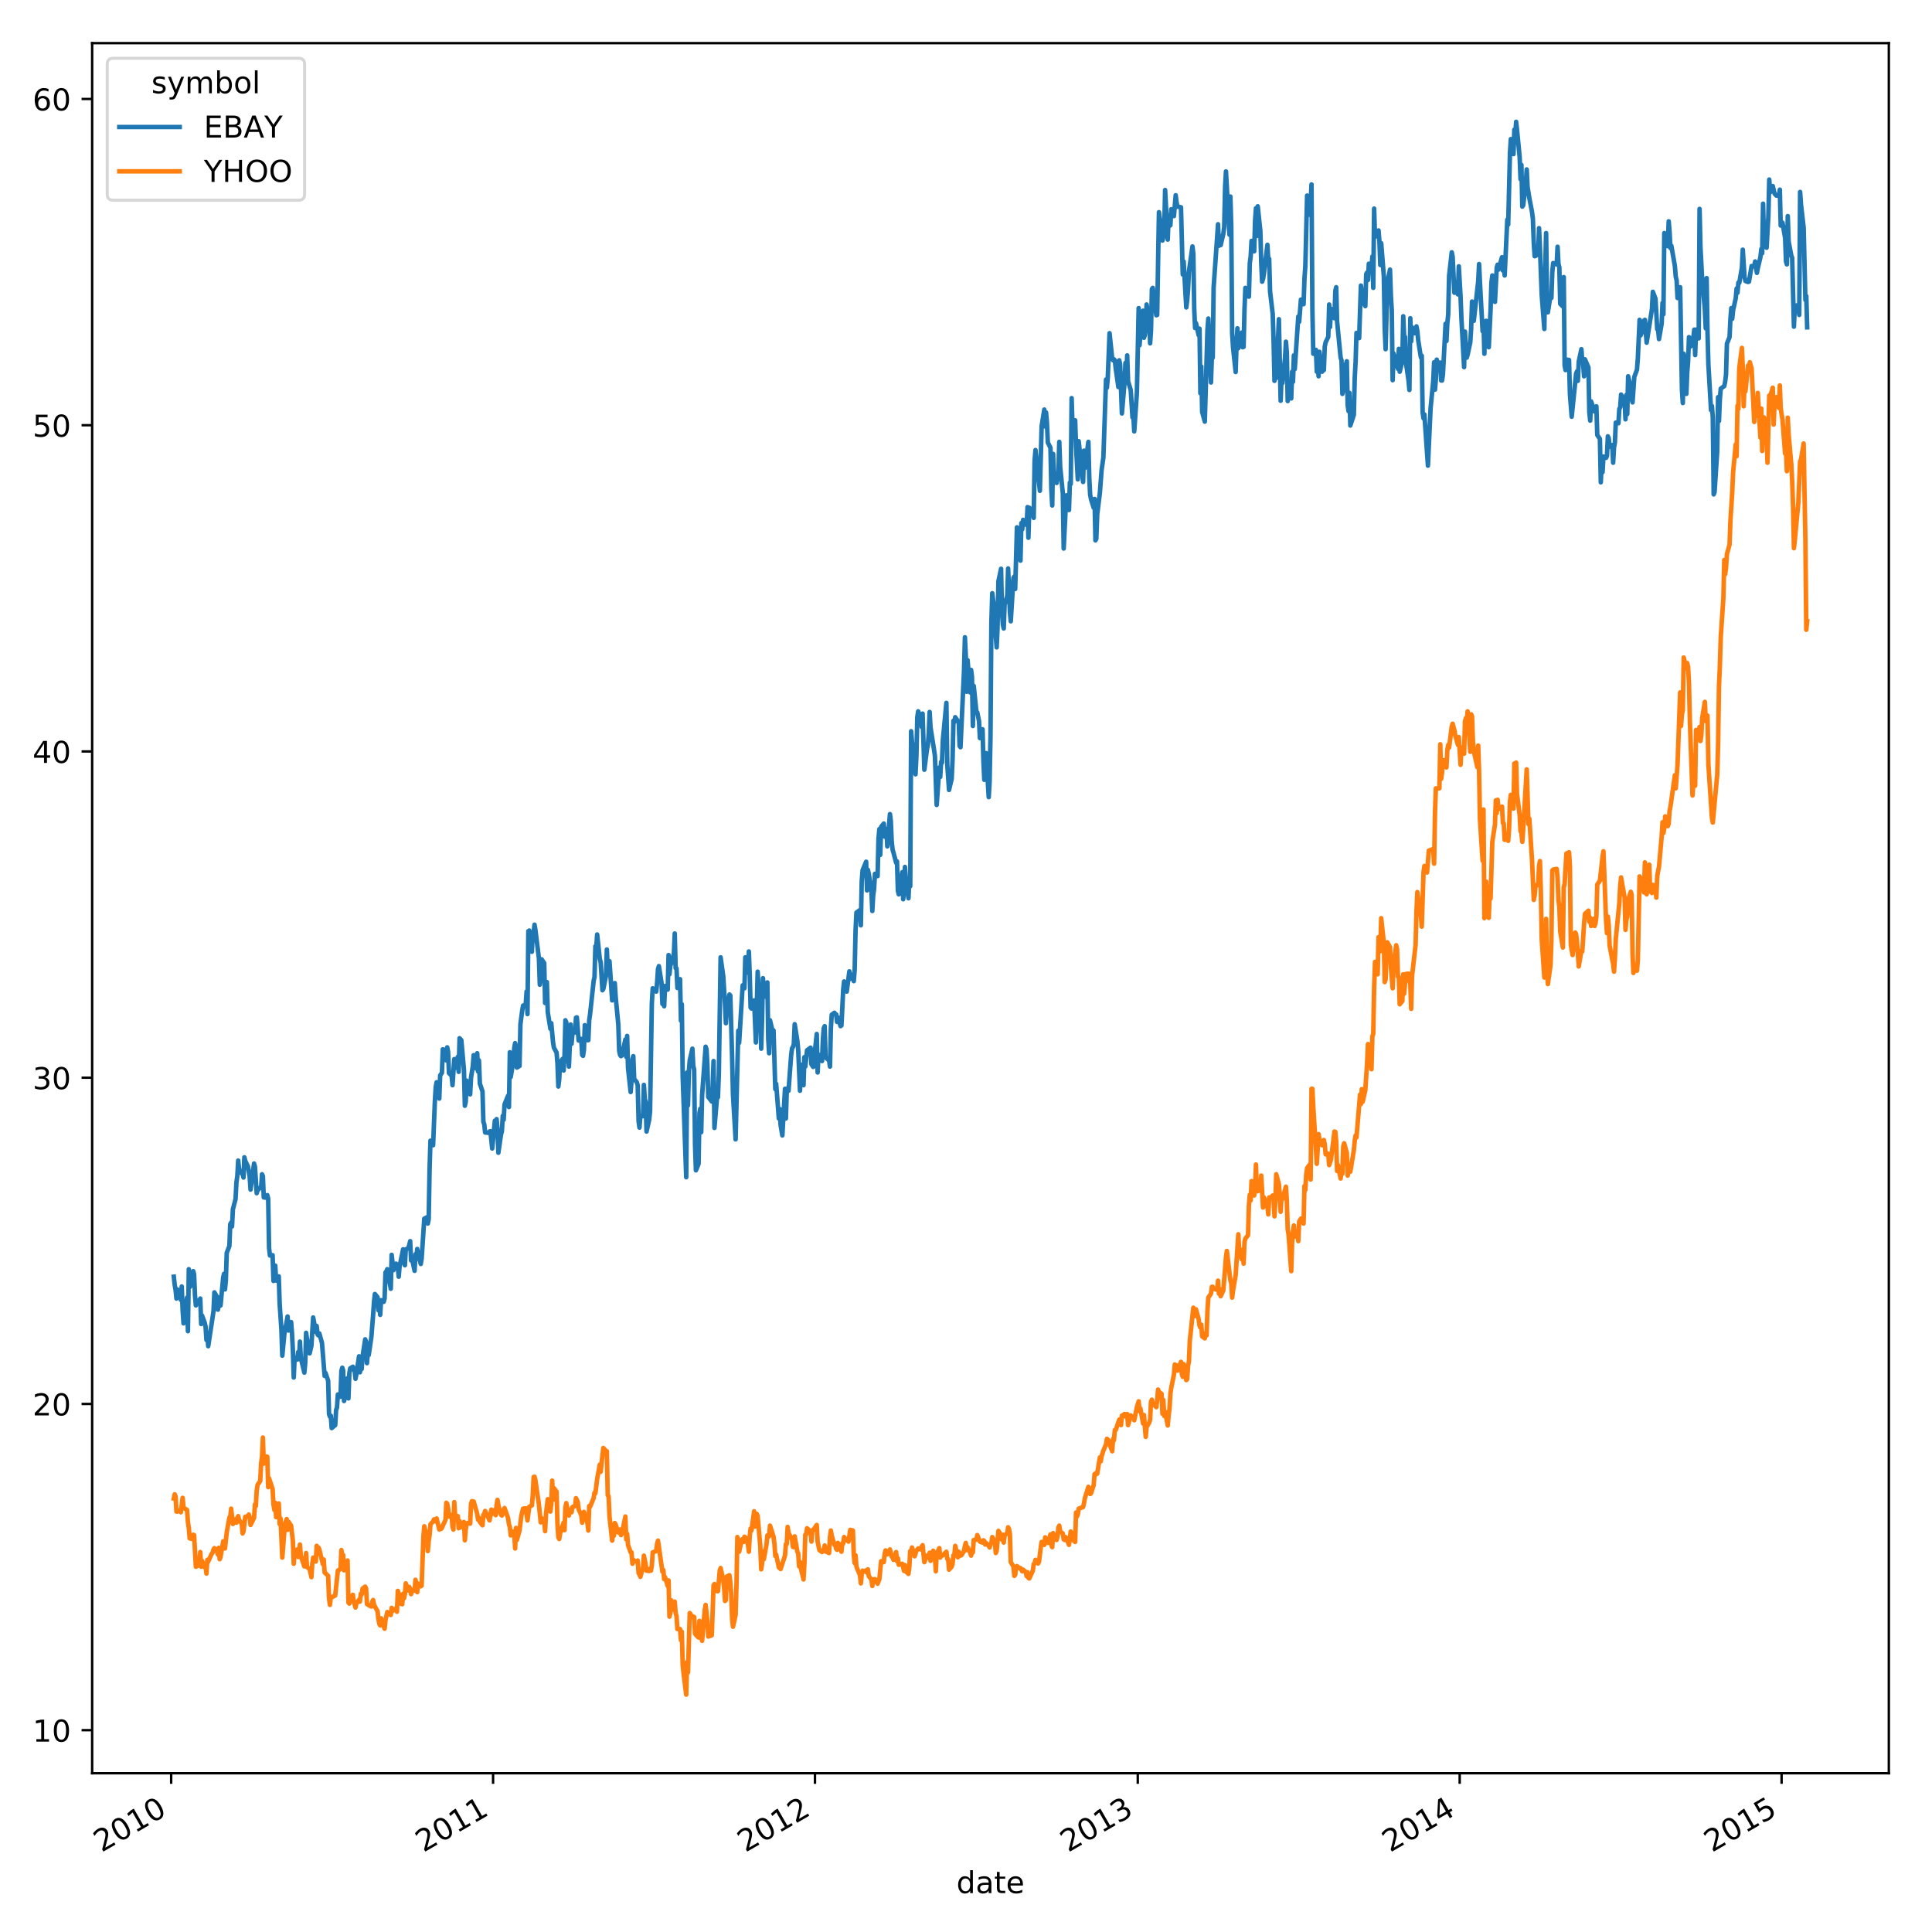 <?xml version="1.0" encoding="utf-8" standalone="no"?>
<!DOCTYPE svg PUBLIC "-//W3C//DTD SVG 1.1//EN"
  "http://www.w3.org/Graphics/SVG/1.1/DTD/svg11.dtd">
<!-- Created with matplotlib (http://matplotlib.org/) -->
<svg height="640pt" version="1.1" viewBox="0 0 640 640" width="640pt" xmlns="http://www.w3.org/2000/svg" xmlns:xlink="http://www.w3.org/1999/xlink">
 <defs>
  <style type="text/css">
*{stroke-linecap:butt;stroke-linejoin:round;}
  </style>
 </defs>
 <g id="figure_1">
  <g id="patch_1">
   <path d="M 0 640 
L 640 640 
L 640 0 
L 0 0 
z
" style="fill:#ffffff;"/>
  </g>
  <g id="axes_1">
   <g id="patch_2">
    <path d="M 30.525 587.415 
L 625.7 587.415 
L 625.7 14.3 
L 30.525 14.3 
z
" style="fill:#ffffff;"/>
   </g>
   <g id="matplotlib.axis_1">
    <g id="xtick_1">
     <g id="line2d_1">
      <defs>
       <path d="M 0 0 
L 0 3.5 
" id="m45789279a9" style="stroke:#000000;stroke-width:0.8;"/>
      </defs>
      <g>
       <use style="stroke:#000000;stroke-width:0.8;" x="56.702" xlink:href="#m45789279a9" y="587.415"/>
      </g>
     </g>
     <g id="text_1">
      <!-- 2010 -->
      <defs>
       <path d="M 19.188 8.297 
L 53.609 8.297 
L 53.609 0 
L 7.328 0 
L 7.328 8.297 
Q 12.938 14.109 22.625 23.891 
Q 32.328 33.688 34.812 36.531 
Q 39.547 41.844 41.422 45.531 
Q 43.312 49.219 43.312 52.781 
Q 43.312 58.594 39.234 62.25 
Q 35.156 65.922 28.609 65.922 
Q 23.969 65.922 18.812 64.312 
Q 13.672 62.703 7.812 59.422 
L 7.812 69.391 
Q 13.766 71.781 18.938 73 
Q 24.125 74.219 28.422 74.219 
Q 39.75 74.219 46.484 68.547 
Q 53.219 62.891 53.219 53.422 
Q 53.219 48.922 51.531 44.891 
Q 49.859 40.875 45.406 35.406 
Q 44.188 33.984 37.641 27.219 
Q 31.109 20.453 19.188 8.297 
z
" id="DejaVuSans-32"/>
       <path d="M 31.781 66.406 
Q 24.172 66.406 20.328 58.906 
Q 16.5 51.422 16.5 36.375 
Q 16.5 21.391 20.328 13.891 
Q 24.172 6.391 31.781 6.391 
Q 39.453 6.391 43.281 13.891 
Q 47.125 21.391 47.125 36.375 
Q 47.125 51.422 43.281 58.906 
Q 39.453 66.406 31.781 66.406 
z
M 31.781 74.219 
Q 44.047 74.219 50.516 64.516 
Q 56.984 54.828 56.984 36.375 
Q 56.984 17.969 50.516 8.266 
Q 44.047 -1.422 31.781 -1.422 
Q 19.531 -1.422 13.062 8.266 
Q 6.594 17.969 6.594 36.375 
Q 6.594 54.828 13.062 64.516 
Q 19.531 74.219 31.781 74.219 
z
" id="DejaVuSans-30"/>
       <path d="M 12.406 8.297 
L 28.516 8.297 
L 28.516 63.922 
L 10.984 60.406 
L 10.984 69.391 
L 28.422 72.906 
L 38.281 72.906 
L 38.281 8.297 
L 54.391 8.297 
L 54.391 0 
L 12.406 0 
z
" id="DejaVuSans-31"/>
      </defs>
      <g transform="translate(33.622 613.721)rotate(-30)scale(0.1 -0.1)">
       <use xlink:href="#DejaVuSans-32"/>
       <use x="63.623" xlink:href="#DejaVuSans-30"/>
       <use x="127.246" xlink:href="#DejaVuSans-31"/>
       <use x="190.869" xlink:href="#DejaVuSans-30"/>
      </g>
     </g>
    </g>
    <g id="xtick_2">
     <g id="line2d_2">
      <g>
       <use style="stroke:#000000;stroke-width:0.8;" x="163.338" xlink:href="#m45789279a9" y="587.415"/>
      </g>
     </g>
     <g id="text_2">
      <!-- 2011 -->
      <g transform="translate(140.258 613.721)rotate(-30)scale(0.1 -0.1)">
       <use xlink:href="#DejaVuSans-32"/>
       <use x="63.623" xlink:href="#DejaVuSans-30"/>
       <use x="127.246" xlink:href="#DejaVuSans-31"/>
       <use x="190.869" xlink:href="#DejaVuSans-31"/>
      </g>
     </g>
    </g>
    <g id="xtick_3">
     <g id="line2d_3">
      <g>
       <use style="stroke:#000000;stroke-width:0.8;" x="269.974" xlink:href="#m45789279a9" y="587.415"/>
      </g>
     </g>
     <g id="text_3">
      <!-- 2012 -->
      <g transform="translate(246.894 613.721)rotate(-30)scale(0.1 -0.1)">
       <use xlink:href="#DejaVuSans-32"/>
       <use x="63.623" xlink:href="#DejaVuSans-30"/>
       <use x="127.246" xlink:href="#DejaVuSans-31"/>
       <use x="190.869" xlink:href="#DejaVuSans-32"/>
      </g>
     </g>
    </g>
    <g id="xtick_4">
     <g id="line2d_4">
      <g>
       <use style="stroke:#000000;stroke-width:0.8;" x="376.902" xlink:href="#m45789279a9" y="587.415"/>
      </g>
     </g>
     <g id="text_4">
      <!-- 2013 -->
      <defs>
       <path d="M 40.578 39.312 
Q 47.656 37.797 51.625 33 
Q 55.609 28.219 55.609 21.188 
Q 55.609 10.406 48.188 4.484 
Q 40.766 -1.422 27.094 -1.422 
Q 22.516 -1.422 17.656 -0.516 
Q 12.797 0.391 7.625 2.203 
L 7.625 11.719 
Q 11.719 9.328 16.594 8.109 
Q 21.484 6.891 26.812 6.891 
Q 36.078 6.891 40.938 10.547 
Q 45.797 14.203 45.797 21.188 
Q 45.797 27.641 41.281 31.266 
Q 36.766 34.906 28.719 34.906 
L 20.219 34.906 
L 20.219 43.016 
L 29.109 43.016 
Q 36.375 43.016 40.234 45.922 
Q 44.094 48.828 44.094 54.297 
Q 44.094 59.906 40.109 62.906 
Q 36.141 65.922 28.719 65.922 
Q 24.656 65.922 20.016 65.031 
Q 15.375 64.156 9.812 62.312 
L 9.812 71.094 
Q 15.438 72.656 20.344 73.438 
Q 25.25 74.219 29.594 74.219 
Q 40.828 74.219 47.359 69.109 
Q 53.906 64.016 53.906 55.328 
Q 53.906 49.266 50.438 45.094 
Q 46.969 40.922 40.578 39.312 
z
" id="DejaVuSans-33"/>
      </defs>
      <g transform="translate(353.822 613.721)rotate(-30)scale(0.1 -0.1)">
       <use xlink:href="#DejaVuSans-32"/>
       <use x="63.623" xlink:href="#DejaVuSans-30"/>
       <use x="127.246" xlink:href="#DejaVuSans-31"/>
       <use x="190.869" xlink:href="#DejaVuSans-33"/>
      </g>
     </g>
    </g>
    <g id="xtick_5">
     <g id="line2d_5">
      <g>
       <use style="stroke:#000000;stroke-width:0.8;" x="483.538" xlink:href="#m45789279a9" y="587.415"/>
      </g>
     </g>
     <g id="text_5">
      <!-- 2014 -->
      <defs>
       <path d="M 37.797 64.312 
L 12.891 25.391 
L 37.797 25.391 
z
M 35.203 72.906 
L 47.609 72.906 
L 47.609 25.391 
L 58.016 25.391 
L 58.016 17.188 
L 47.609 17.188 
L 47.609 0 
L 37.797 0 
L 37.797 17.188 
L 4.891 17.188 
L 4.891 26.703 
z
" id="DejaVuSans-34"/>
      </defs>
      <g transform="translate(460.458 613.721)rotate(-30)scale(0.1 -0.1)">
       <use xlink:href="#DejaVuSans-32"/>
       <use x="63.623" xlink:href="#DejaVuSans-30"/>
       <use x="127.246" xlink:href="#DejaVuSans-31"/>
       <use x="190.869" xlink:href="#DejaVuSans-34"/>
      </g>
     </g>
    </g>
    <g id="xtick_6">
     <g id="line2d_6">
      <g>
       <use style="stroke:#000000;stroke-width:0.8;" x="590.174" xlink:href="#m45789279a9" y="587.415"/>
      </g>
     </g>
     <g id="text_6">
      <!-- 2015 -->
      <defs>
       <path d="M 10.797 72.906 
L 49.516 72.906 
L 49.516 64.594 
L 19.828 64.594 
L 19.828 46.734 
Q 21.969 47.469 24.109 47.828 
Q 26.266 48.188 28.422 48.188 
Q 40.625 48.188 47.75 41.5 
Q 54.891 34.812 54.891 23.391 
Q 54.891 11.625 47.562 5.094 
Q 40.234 -1.422 26.906 -1.422 
Q 22.312 -1.422 17.547 -0.641 
Q 12.797 0.141 7.719 1.703 
L 7.719 11.625 
Q 12.109 9.234 16.797 8.062 
Q 21.484 6.891 26.703 6.891 
Q 35.156 6.891 40.078 11.328 
Q 45.016 15.766 45.016 23.391 
Q 45.016 31 40.078 35.438 
Q 35.156 39.891 26.703 39.891 
Q 22.75 39.891 18.812 39.016 
Q 14.891 38.141 10.797 36.281 
z
" id="DejaVuSans-35"/>
      </defs>
      <g transform="translate(567.094 613.721)rotate(-30)scale(0.1 -0.1)">
       <use xlink:href="#DejaVuSans-32"/>
       <use x="63.623" xlink:href="#DejaVuSans-30"/>
       <use x="127.246" xlink:href="#DejaVuSans-31"/>
       <use x="190.869" xlink:href="#DejaVuSans-35"/>
      </g>
     </g>
    </g>
    <g id="text_7">
     <!-- date -->
     <defs>
      <path d="M 45.406 46.391 
L 45.406 75.984 
L 54.391 75.984 
L 54.391 0 
L 45.406 0 
L 45.406 8.203 
Q 42.578 3.328 38.25 0.953 
Q 33.938 -1.422 27.875 -1.422 
Q 17.969 -1.422 11.734 6.484 
Q 5.516 14.406 5.516 27.297 
Q 5.516 40.188 11.734 48.094 
Q 17.969 56 27.875 56 
Q 33.938 56 38.25 53.625 
Q 42.578 51.266 45.406 46.391 
z
M 14.797 27.297 
Q 14.797 17.391 18.875 11.75 
Q 22.953 6.109 30.078 6.109 
Q 37.203 6.109 41.297 11.75 
Q 45.406 17.391 45.406 27.297 
Q 45.406 37.203 41.297 42.844 
Q 37.203 48.484 30.078 48.484 
Q 22.953 48.484 18.875 42.844 
Q 14.797 37.203 14.797 27.297 
z
" id="DejaVuSans-64"/>
      <path d="M 34.281 27.484 
Q 23.391 27.484 19.188 25 
Q 14.984 22.516 14.984 16.5 
Q 14.984 11.719 18.141 8.906 
Q 21.297 6.109 26.703 6.109 
Q 34.188 6.109 38.703 11.406 
Q 43.219 16.703 43.219 25.484 
L 43.219 27.484 
z
M 52.203 31.203 
L 52.203 0 
L 43.219 0 
L 43.219 8.297 
Q 40.141 3.328 35.547 0.953 
Q 30.953 -1.422 24.312 -1.422 
Q 15.922 -1.422 10.953 3.297 
Q 6 8.016 6 15.922 
Q 6 25.141 12.172 29.828 
Q 18.359 34.516 30.609 34.516 
L 43.219 34.516 
L 43.219 35.406 
Q 43.219 41.609 39.141 45 
Q 35.062 48.391 27.688 48.391 
Q 23 48.391 18.547 47.266 
Q 14.109 46.141 10.016 43.891 
L 10.016 52.203 
Q 14.938 54.109 19.578 55.047 
Q 24.219 56 28.609 56 
Q 40.484 56 46.344 49.844 
Q 52.203 43.703 52.203 31.203 
z
" id="DejaVuSans-61"/>
      <path d="M 18.312 70.219 
L 18.312 54.688 
L 36.812 54.688 
L 36.812 47.703 
L 18.312 47.703 
L 18.312 18.016 
Q 18.312 11.328 20.141 9.422 
Q 21.969 7.516 27.594 7.516 
L 36.812 7.516 
L 36.812 0 
L 27.594 0 
Q 17.188 0 13.234 3.875 
Q 9.281 7.766 9.281 18.016 
L 9.281 47.703 
L 2.688 47.703 
L 2.688 54.688 
L 9.281 54.688 
L 9.281 70.219 
z
" id="DejaVuSans-74"/>
      <path d="M 56.203 29.594 
L 56.203 25.203 
L 14.891 25.203 
Q 15.484 15.922 20.484 11.062 
Q 25.484 6.203 34.422 6.203 
Q 39.594 6.203 44.453 7.469 
Q 49.312 8.734 54.109 11.281 
L 54.109 2.781 
Q 49.266 0.734 44.188 -0.344 
Q 39.109 -1.422 33.891 -1.422 
Q 20.797 -1.422 13.156 6.188 
Q 5.516 13.812 5.516 26.812 
Q 5.516 40.234 12.766 48.109 
Q 20.016 56 32.328 56 
Q 43.359 56 49.781 48.891 
Q 56.203 41.797 56.203 29.594 
z
M 47.219 32.234 
Q 47.125 39.594 43.094 43.984 
Q 39.062 48.391 32.422 48.391 
Q 24.906 48.391 20.391 44.141 
Q 15.875 39.891 15.188 32.172 
z
" id="DejaVuSans-65"/>
     </defs>
     <g transform="translate(316.837 627.12)scale(0.1 -0.1)">
      <use xlink:href="#DejaVuSans-64"/>
      <use x="63.477" xlink:href="#DejaVuSans-61"/>
      <use x="124.756" xlink:href="#DejaVuSans-74"/>
      <use x="163.965" xlink:href="#DejaVuSans-65"/>
     </g>
    </g>
   </g>
   <g id="matplotlib.axis_2">
    <g id="ytick_1">
     <g id="line2d_7">
      <defs>
       <path d="M 0 0 
L -3.5 0 
" id="mb44a65a38d" style="stroke:#000000;stroke-width:0.8;"/>
      </defs>
      <g>
       <use style="stroke:#000000;stroke-width:0.8;" x="30.525" xlink:href="#mb44a65a38d" y="573.144"/>
      </g>
     </g>
     <g id="text_8">
      <!-- 10 -->
      <g transform="translate(10.8 576.944)scale(0.1 -0.1)">
       <use xlink:href="#DejaVuSans-31"/>
       <use x="63.623" xlink:href="#DejaVuSans-30"/>
      </g>
     </g>
    </g>
    <g id="ytick_2">
     <g id="line2d_8">
      <g>
       <use style="stroke:#000000;stroke-width:0.8;" x="30.525" xlink:href="#mb44a65a38d" y="465.073"/>
      </g>
     </g>
     <g id="text_9">
      <!-- 20 -->
      <g transform="translate(10.8 468.872)scale(0.1 -0.1)">
       <use xlink:href="#DejaVuSans-32"/>
       <use x="63.623" xlink:href="#DejaVuSans-30"/>
      </g>
     </g>
    </g>
    <g id="ytick_3">
     <g id="line2d_9">
      <g>
       <use style="stroke:#000000;stroke-width:0.8;" x="30.525" xlink:href="#mb44a65a38d" y="357.001"/>
      </g>
     </g>
     <g id="text_10">
      <!-- 30 -->
      <g transform="translate(10.8 360.8)scale(0.1 -0.1)">
       <use xlink:href="#DejaVuSans-33"/>
       <use x="63.623" xlink:href="#DejaVuSans-30"/>
      </g>
     </g>
    </g>
    <g id="ytick_4">
     <g id="line2d_10">
      <g>
       <use style="stroke:#000000;stroke-width:0.8;" x="30.525" xlink:href="#mb44a65a38d" y="248.929"/>
      </g>
     </g>
     <g id="text_11">
      <!-- 40 -->
      <g transform="translate(10.8 252.728)scale(0.1 -0.1)">
       <use xlink:href="#DejaVuSans-34"/>
       <use x="63.623" xlink:href="#DejaVuSans-30"/>
      </g>
     </g>
    </g>
    <g id="ytick_5">
     <g id="line2d_11">
      <g>
       <use style="stroke:#000000;stroke-width:0.8;" x="30.525" xlink:href="#mb44a65a38d" y="140.857"/>
      </g>
     </g>
     <g id="text_12">
      <!-- 50 -->
      <g transform="translate(10.8 144.657)scale(0.1 -0.1)">
       <use xlink:href="#DejaVuSans-35"/>
       <use x="63.623" xlink:href="#DejaVuSans-30"/>
      </g>
     </g>
    </g>
    <g id="ytick_6">
     <g id="line2d_12">
      <g>
       <use style="stroke:#000000;stroke-width:0.8;" x="30.525" xlink:href="#mb44a65a38d" y="32.786"/>
      </g>
     </g>
     <g id="text_13">
      <!-- 60 -->
      <defs>
       <path d="M 33.016 40.375 
Q 26.375 40.375 22.484 35.828 
Q 18.609 31.297 18.609 23.391 
Q 18.609 15.531 22.484 10.953 
Q 26.375 6.391 33.016 6.391 
Q 39.656 6.391 43.531 10.953 
Q 47.406 15.531 47.406 23.391 
Q 47.406 31.297 43.531 35.828 
Q 39.656 40.375 33.016 40.375 
z
M 52.594 71.297 
L 52.594 62.312 
Q 48.875 64.062 45.094 64.984 
Q 41.312 65.922 37.594 65.922 
Q 27.828 65.922 22.672 59.328 
Q 17.531 52.734 16.797 39.406 
Q 19.672 43.656 24.016 45.922 
Q 28.375 48.188 33.594 48.188 
Q 44.578 48.188 50.953 41.516 
Q 57.328 34.859 57.328 23.391 
Q 57.328 12.156 50.688 5.359 
Q 44.047 -1.422 33.016 -1.422 
Q 20.359 -1.422 13.672 8.266 
Q 6.984 17.969 6.984 36.375 
Q 6.984 53.656 15.188 63.938 
Q 23.391 74.219 37.203 74.219 
Q 40.922 74.219 44.703 73.484 
Q 48.484 72.75 52.594 71.297 
z
" id="DejaVuSans-36"/>
      </defs>
      <g transform="translate(10.8 36.585)scale(0.1 -0.1)">
       <use xlink:href="#DejaVuSans-36"/>
       <use x="63.623" xlink:href="#DejaVuSans-30"/>
      </g>
     </g>
    </g>
   </g>
   <g id="line2d_13">
    <path clip-path="url(#p8d9e12cf98)" d="M 57.578 422.925 
L 57.871 425.627 
L 58.163 427.248 
L 58.455 430.166 
L 58.747 427.14 
L 59.623 427.788 
L 59.916 430.598 
L 60.208 426.167 
L 60.5 433.948 
L 60.792 438.379 
L 61.961 429.841 
L 62.253 440.973 
L 62.545 420.439 
L 62.837 426.383 
L 63.714 425.194 
L 64.006 421.088 
L 64.298 422.168 
L 64.59 429.085 
L 64.882 432.435 
L 65.759 430.814 
L 66.051 431.787 
L 66.343 430.166 
L 66.635 438.595 
L 66.927 435.785 
L 67.804 438.163 
L 68.096 439.46 
L 68.388 443.891 
L 68.68 442.053 
L 68.972 445.944 
L 70.725 434.38 
L 71.017 428.112 
L 71.894 429.625 
L 72.186 433.84 
L 72.478 429.841 
L 72.77 432.651 
L 73.063 432.435 
L 73.939 423.141 
L 74.231 421.952 
L 74.523 427.14 
L 74.815 424.222 
L 75.108 415.036 
L 75.984 412.766 
L 76.276 405.525 
L 76.568 404.985 
L 76.861 406.282 
L 77.153 400.554 
L 78.029 397.204 
L 78.321 391.692 
L 78.613 389.639 
L 78.906 384.451 
L 79.198 387.369 
L 80.074 388.666 
L 80.366 388.882 
L 80.659 390.071 
L 80.951 383.37 
L 81.243 384.559 
L 82.119 386.396 
L 82.704 389.747 
L 82.996 394.07 
L 84.164 385.424 
L 84.457 386.505 
L 85.041 395.258 
L 85.333 394.286 
L 86.209 393.421 
L 86.502 393.313 
L 86.794 388.99 
L 87.086 389.639 
L 87.378 396.663 
L 88.255 396.771 
L 88.547 395.907 
L 88.839 397.096 
L 89.131 413.414 
L 89.423 415.9 
L 90.3 415.792 
L 90.592 424.33 
L 91.176 419.25 
L 91.468 424.222 
L 92.345 422.817 
L 92.637 431.787 
L 93.221 440.54 
L 93.513 449.078 
L 94.39 439.892 
L 94.682 439.352 
L 95.266 436.109 
L 95.558 440.757 
L 96.435 437.947 
L 96.727 441.621 
L 97.019 447.349 
L 97.311 456.319 
L 97.603 449.727 
L 98.48 450.375 
L 98.772 447.889 
L 99.064 450.159 
L 99.356 444.431 
L 99.649 449.835 
L 100.817 454.698 
L 101.109 451.564 
L 101.401 441.513 
L 101.694 443.566 
L 102.57 448.322 
L 103.154 445.836 
L 103.739 436.434 
L 104.615 441.189 
L 104.907 439.244 
L 105.199 442.053 
L 105.492 442.378 
L 105.784 441.729 
L 106.66 444.863 
L 107.537 455.779 
L 107.829 454.806 
L 108.705 457.4 
L 108.997 468.423 
L 109.29 469.288 
L 109.582 468.963 
L 109.874 473.07 
L 111.042 472.097 
L 111.335 467.126 
L 111.627 466.262 
L 111.919 461.939 
L 112.795 462.695 
L 113.088 454.157 
L 113.38 453.077 
L 113.672 453.941 
L 113.964 464.1 
L 114.84 460.75 
L 115.133 456.535 
L 115.425 463.236 
L 115.717 454.914 
L 116.009 453.293 
L 116.886 452.753 
L 117.178 453.833 
L 117.47 453.833 
L 117.762 456.751 
L 118.054 455.238 
L 118.931 449.294 
L 119.223 454.59 
L 119.515 453.185 
L 119.807 453.509 
L 120.099 449.402 
L 120.976 443.675 
L 121.268 444.431 
L 121.56 451.564 
L 121.852 447.889 
L 122.144 448.862 
L 123.021 442.918 
L 123.605 435.461 
L 123.897 431.246 
L 124.189 428.653 
L 125.066 429.733 
L 125.358 434.056 
L 125.65 430.922 
L 125.942 435.569 
L 126.234 430.706 
L 127.111 431.246 
L 127.403 430.166 
L 127.695 421.52 
L 127.987 421.196 
L 128.28 420.439 
L 129.448 426.923 
L 129.74 415.684 
L 130.325 420.763 
L 131.201 418.602 
L 131.785 419.791 
L 132.078 422.925 
L 132.37 419.466 
L 133.538 413.847 
L 133.83 418.17 
L 134.123 419.142 
L 134.415 413.847 
L 135.291 413.523 
L 135.876 411.145 
L 136.168 417.521 
L 136.46 416.873 
L 137.336 420.979 
L 137.628 415.468 
L 137.921 416.981 
L 138.213 413.739 
L 138.505 415.252 
L 139.381 418.71 
L 139.674 416.981 
L 140.55 403.688 
L 141.426 403.256 
L 141.719 405.309 
L 142.011 403.904 
L 142.303 387.261 
L 142.595 377.859 
L 143.472 379.372 
L 144.056 364.782 
L 144.348 360.027 
L 144.64 358.514 
L 145.517 363.918 
L 145.809 356.244 
L 146.393 355.38 
L 146.685 347.599 
L 147.562 347.923 
L 147.854 351.273 
L 148.146 346.95 
L 148.438 348.463 
L 148.73 355.488 
L 149.607 356.353 
L 149.899 359.487 
L 150.483 350.841 
L 150.775 353.759 
L 151.652 350.084 
L 151.944 355.056 
L 152.236 343.924 
L 152.82 344.573 
L 153.697 354.515 
L 153.989 366.295 
L 154.281 364.998 
L 154.573 357.974 
L 154.866 361.216 
L 155.742 362.513 
L 156.034 357.001 
L 156.618 353.218 
L 156.911 349.544 
L 157.787 353.975 
L 158.079 348.896 
L 158.371 354.948 
L 158.664 351.273 
L 158.956 358.946 
L 159.832 361.54 
L 160.124 371.591 
L 160.416 372.455 
L 160.709 375.157 
L 161.877 375.265 
L 162.169 374.833 
L 162.461 374.725 
L 163.046 380.453 
L 163.922 371.266 
L 164.214 373.536 
L 164.507 370.726 
L 164.799 374.076 
L 165.091 381.857 
L 165.967 375.805 
L 166.259 374.725 
L 166.552 369.645 
L 166.844 370.942 
L 167.136 365.863 
L 168.305 362.945 
L 168.597 366.727 
L 168.889 348.571 
L 169.181 356.785 
L 170.057 351.489 
L 170.35 347.166 
L 170.642 345.545 
L 170.934 346.626 
L 171.226 353.651 
L 172.103 353.11 
L 172.395 339.277 
L 172.979 334.846 
L 173.271 333.117 
L 174.148 332.793 
L 174.44 328.47 
L 174.732 335.927 
L 175.024 308.477 
L 175.316 308.261 
L 176.193 315.285 
L 176.485 308.801 
L 176.777 308.801 
L 177.069 306.315 
L 177.361 308.044 
L 178.53 317.555 
L 178.822 326.201 
L 179.114 323.607 
L 179.406 317.771 
L 180.283 319.068 
L 180.575 332.253 
L 181.159 325.336 
L 181.451 335.279 
L 182.328 340.79 
L 182.62 338.953 
L 183.204 345.329 
L 183.497 347.058 
L 184.373 348.679 
L 184.665 352.246 
L 184.957 359.919 
L 185.249 357.541 
L 185.542 351.922 
L 186.418 350.733 
L 186.71 354.623 
L 187.002 349.76 
L 187.295 337.98 
L 187.587 338.629 
L 188.463 353.327 
L 189.047 339.385 
L 189.34 345.761 
L 189.632 342.303 
L 190.508 341.979 
L 190.8 337.116 
L 191.093 337.008 
L 191.677 344.681 
L 192.553 344.14 
L 192.845 349.436 
L 193.138 349.76 
L 193.43 347.815 
L 193.722 339.601 
L 194.598 344.573 
L 194.891 344.573 
L 195.183 337.98 
L 195.475 335.927 
L 196.643 325.012 
L 196.936 323.715 
L 197.228 313.448 
L 197.52 313.772 
L 197.812 309.557 
L 198.689 317.663 
L 198.981 318.744 
L 199.565 328.038 
L 199.857 327.605 
L 200.734 323.283 
L 201.026 314.529 
L 201.318 321.229 
L 201.61 318.311 
L 201.902 318.419 
L 202.779 331.388 
L 203.363 325.876 
L 203.655 325.66 
L 203.947 330.199 
L 204.824 339.385 
L 205.116 348.139 
L 205.408 349.436 
L 205.7 349.868 
L 205.992 349.652 
L 207.161 344.357 
L 207.453 350.084 
L 207.745 343.168 
L 208.037 353.759 
L 208.914 361.756 
L 209.206 357.866 
L 209.498 350.841 
L 209.79 349.868 
L 210.083 357.433 
L 210.959 358.514 
L 211.251 359.595 
L 211.543 371.483 
L 211.835 373.536 
L 212.128 369.645 
L 213.004 369.753 
L 213.296 359.379 
L 213.588 364.026 
L 213.881 365.106 
L 214.173 374.833 
L 215.049 370.942 
L 215.341 368.24 
L 215.926 332.469 
L 216.218 327.389 
L 217.386 328.47 
L 217.678 325.444 
L 217.971 321.013 
L 218.263 320.04 
L 219.139 325.552 
L 219.431 332.577 
L 219.724 331.28 
L 220.016 333.333 
L 220.308 326.633 
L 221.184 327.822 
L 221.476 316.366 
L 221.769 322.742 
L 222.061 319.824 
L 222.353 319.176 
L 223.229 315.934 
L 223.522 309.233 
L 223.814 320.689 
L 224.106 320.797 
L 224.398 327.281 
L 225.274 324.363 
L 225.567 338.088 
L 225.859 332.685 
L 226.151 356.569 
L 227.32 389.963 
L 227.612 355.272 
L 227.904 366.187 
L 228.196 354.84 
L 228.488 351.273 
L 229.365 347.383 
L 229.657 353.11 
L 229.949 354.299 
L 230.241 379.264 
L 230.533 387.693 
L 231.41 385.532 
L 231.702 368.673 
L 231.994 367.268 
L 232.286 375.049 
L 232.578 362.837 
L 233.747 346.734 
L 234.039 347.599 
L 234.331 352.786 
L 234.623 363.377 
L 235.792 364.89 
L 236.084 359.703 
L 236.376 351.489 
L 236.668 373.644 
L 237.545 363.269 
L 237.837 363.485 
L 238.129 355.488 
L 238.714 317.122 
L 239.59 323.499 
L 240.174 332.793 
L 240.466 338.953 
L 240.759 334.522 
L 241.635 329.443 
L 241.927 329.767 
L 242.512 349.76 
L 242.804 362.513 
L 243.68 377.427 
L 244.557 341.439 
L 244.849 345.437 
L 246.017 326.417 
L 246.31 327.281 
L 246.602 327.389 
L 246.894 317.122 
L 247.77 322.202 
L 248.062 315.177 
L 248.355 322.634 
L 248.647 333.766 
L 248.939 334.09 
L 249.815 331.388 
L 250.4 345.329 
L 250.984 321.878 
L 251.86 337.224 
L 252.153 347.383 
L 252.445 337.764 
L 252.737 324.039 
L 253.029 327.714 
L 253.906 330.307 
L 254.198 325.444 
L 254.49 344.249 
L 254.782 348.896 
L 255.074 337.98 
L 255.951 341.763 
L 256.243 341.331 
L 256.827 360.783 
L 257.119 359.054 
L 257.996 370.51 
L 258.288 367.376 
L 258.58 372.671 
L 259.164 376.13 
L 260.041 360.675 
L 260.333 370.51 
L 260.625 361.432 
L 260.917 360.459 
L 261.209 361.324 
L 262.086 349.436 
L 262.378 347.275 
L 262.67 346.842 
L 262.962 345.87 
L 263.254 339.277 
L 264.131 344.789 
L 264.423 347.923 
L 265.007 361.324 
L 265.3 352.678 
L 266.176 359.487 
L 266.468 350.192 
L 266.76 353.327 
L 267.345 347.923 
L 268.513 347.058 
L 268.805 352.57 
L 269.39 353.435 
L 270.558 342.519 
L 270.85 355.272 
L 271.143 349.328 
L 271.435 350.192 
L 272.311 351.489 
L 272.603 344.032 
L 272.895 340.574 
L 273.188 339.926 
L 273.48 350.301 
L 274.648 351.273 
L 274.941 353.327 
L 275.233 340.682 
L 275.525 336.143 
L 276.401 335.495 
L 276.693 335.927 
L 276.986 336.035 
L 277.278 338.521 
L 277.57 337.008 
L 278.446 339.926 
L 278.739 339.709 
L 279.323 327.822 
L 279.615 325.12 
L 280.491 328.47 
L 281.368 321.77 
L 281.66 324.255 
L 282.537 322.85 
L 282.829 325.012 
L 283.121 321.229 
L 283.413 308.261 
L 283.705 302.317 
L 284.874 301.452 
L 285.166 306.531 
L 285.458 291.942 
L 285.75 288.267 
L 286.919 285.457 
L 287.211 294.968 
L 287.503 288.159 
L 287.795 289.456 
L 288.672 295.184 
L 288.964 301.776 
L 289.256 296.589 
L 289.548 294.535 
L 289.84 289.456 
L 290.717 290.213 
L 291.009 277.784 
L 291.301 274.65 
L 291.593 283.188 
L 291.885 273.894 
L 292.762 272.813 
L 293.054 277.136 
L 293.346 276.812 
L 293.638 274.65 
L 293.931 280.378 
L 294.807 269.679 
L 295.099 271.948 
L 295.391 278.757 
L 295.683 281.459 
L 295.976 282.431 
L 296.852 285.782 
L 297.144 285.349 
L 297.436 295.076 
L 297.729 296.265 
L 298.897 288.916 
L 299.189 297.886 
L 299.481 294.752 
L 299.774 287.187 
L 300.066 290.861 
L 300.942 297.562 
L 301.234 291.293 
L 301.527 293.563 
L 301.819 242.229 
L 302.111 245.795 
L 302.987 252.712 
L 303.279 256.494 
L 303.572 250.442 
L 303.864 237.582 
L 304.156 235.636 
L 305.032 237.906 
L 305.325 240.824 
L 305.617 236.393 
L 306.201 254.981 
L 307.077 248.173 
L 307.37 246.876 
L 307.662 242.877 
L 307.954 235.853 
L 308.246 240.932 
L 309.415 248.389 
L 309.707 250.442 
L 310.291 266.653 
L 311.168 254.225 
L 311.46 257.359 
L 311.752 252.388 
L 312.044 252.604 
L 312.336 245.147 
L 313.505 232.826 
L 313.797 253.36 
L 314.381 261.682 
L 315.258 258.007 
L 315.55 251.523 
L 315.842 238.77 
L 316.134 239.203 
L 316.426 237.582 
L 317.303 238.879 
L 317.595 239.095 
L 317.887 247.092 
L 318.179 247.524 
L 319.348 222.019 
L 319.64 211.104 
L 319.932 217.048 
L 320.224 229.152 
L 320.517 218.669 
L 321.393 229.368 
L 321.685 221.911 
L 321.977 224.181 
L 322.269 240.5 
L 322.562 227.207 
L 323.438 235.744 
L 323.73 235.961 
L 324.315 238.879 
L 324.607 244.498 
L 325.483 241.58 
L 325.775 252.388 
L 326.067 258.331 
L 326.36 256.386 
L 326.652 249.47 
L 327.528 264.059 
L 327.82 258.98 
L 328.113 243.958 
L 328.405 206.241 
L 328.697 196.514 
L 329.573 203.107 
L 329.865 210.888 
L 330.158 214.454 
L 330.45 207.97 
L 330.742 192.516 
L 331.618 188.409 
L 331.91 202.458 
L 332.203 206.889 
L 332.495 208.186 
L 332.787 200.297 
L 333.663 197.379 
L 333.956 188.301 
L 334.54 202.783 
L 334.832 205.809 
L 335.708 191.435 
L 336.001 191.003 
L 336.293 195.109 
L 336.877 174.684 
L 337.754 179.763 
L 338.046 185.707 
L 338.338 173.279 
L 338.63 175.332 
L 338.922 172.198 
L 340.091 173.927 
L 340.383 167.983 
L 340.675 178.142 
L 340.967 168.2 
L 342.136 169.388 
L 342.428 171.55 
L 342.72 152.637 
L 343.012 149.071 
L 344.473 162.58 
L 345.057 141.182 
L 345.934 135.67 
L 346.226 141.29 
L 346.518 136.643 
L 346.81 139.993 
L 347.102 146.585 
L 347.979 148.314 
L 348.271 162.148 
L 348.563 167.443 
L 348.855 150.368 
L 349.148 158.473 
L 350.024 159.986 
L 350.608 156.096 
L 350.9 146.369 
L 351.193 154.583 
L 352.069 163.336 
L 352.361 181.709 
L 353.238 164.093 
L 354.114 168.956 
L 354.406 159.878 
L 354.698 160.31 
L 354.991 131.887 
L 355.283 141.182 
L 356.159 139.236 
L 356.451 147.882 
L 357.036 158.797 
L 357.328 146.153 
L 358.789 159.662 
L 359.081 149.287 
L 359.373 155.015 
L 360.542 146.369 
L 360.834 158.149 
L 361.126 163.877 
L 361.418 165.39 
L 362.294 168.2 
L 362.587 165.282 
L 362.879 179.007 
L 363.171 178.466 
L 363.463 170.469 
L 364.34 163.336 
L 364.924 155.663 
L 365.508 151.557 
L 366.385 125.727 
L 366.677 128.429 
L 366.969 124.971 
L 367.553 110.381 
L 368.43 118.811 
L 368.722 119.351 
L 369.014 119.027 
L 369.306 119.351 
L 369.598 122.053 
L 370.475 128.213 
L 370.767 119.351 
L 371.059 120.756 
L 371.643 136.967 
L 372.52 126.7 
L 372.812 120.216 
L 373.104 126.376 
L 373.396 117.73 
L 373.688 126.268 
L 374.565 129.186 
L 375.149 138.264 
L 375.441 137.723 
L 375.734 142.911 
L 376.61 130.05 
L 377.194 102.06 
L 377.486 114.38 
L 377.779 110.814 
L 378.655 102.924 
L 378.947 111.894 
L 379.239 111.03 
L 379.532 108.436 
L 379.824 100.871 
L 380.7 106.491 
L 380.992 113.731 
L 381.284 109.517 
L 381.577 95.791 
L 381.869 95.359 
L 383.037 104.437 
L 383.33 104.329 
L 383.914 70.287 
L 384.79 76.555 
L 385.082 79.689 
L 385.375 78.392 
L 385.667 76.339 
L 385.959 62.938 
L 386.835 79.365 
L 387.127 71.475 
L 387.42 74.826 
L 387.712 74.609 
L 388.004 69.314 
L 388.88 71.583 
L 389.465 64.667 
L 389.757 67.044 
L 390.049 68.449 
L 391.218 68.666 
L 391.802 90.928 
L 392.094 86.605 
L 392.971 101.844 
L 393.263 99.574 
L 393.555 96.008 
L 393.847 89.956 
L 395.016 81.634 
L 395.308 84.012 
L 395.6 102.276 
L 395.892 108.652 
L 396.184 107.031 
L 397.061 111.03 
L 397.353 108.868 
L 397.645 130.266 
L 397.937 121.404 
L 398.229 136.427 
L 399.106 139.669 
L 399.982 109.3 
L 400.274 105.518 
L 401.151 126.7 
L 401.443 118.27 
L 401.735 118.487 
L 402.027 95.251 
L 403.488 74.285 
L 403.78 81.418 
L 404.072 78.284 
L 404.365 81.202 
L 405.241 77.419 
L 405.533 75.258 
L 405.825 61.965 
L 406.117 56.778 
L 407.286 77.744 
L 407.578 65.099 
L 407.87 74.934 
L 408.163 110.381 
L 408.455 115.028 
L 409.331 123.242 
L 409.623 113.948 
L 409.915 108.76 
L 410.208 115.353 
L 410.5 113.407 
L 411.376 110.165 
L 411.668 115.028 
L 411.961 114.92 
L 412.253 102.492 
L 412.545 95.359 
L 413.421 96.656 
L 413.713 98.277 
L 414.006 87.254 
L 414.298 84.984 
L 414.59 79.797 
L 415.466 83.255 
L 415.759 73.096 
L 416.051 68.99 
L 416.343 78.176 
L 416.635 68.341 
L 417.511 76.555 
L 417.804 87.362 
L 418.096 93.306 
L 418.388 92.441 
L 418.68 90.712 
L 419.849 81.094 
L 420.141 86.281 
L 420.433 85.741 
L 420.725 96.548 
L 421.602 104.005 
L 421.894 112.867 
L 422.186 126.16 
L 422.478 124.431 
L 422.77 125.187 
L 423.647 105.734 
L 424.231 132.752 
L 424.523 124.863 
L 424.815 126.916 
L 425.692 118.487 
L 425.984 113.191 
L 426.276 116.757 
L 426.568 132.86 
L 426.86 128.645 
L 427.737 131.996 
L 428.029 123.134 
L 428.321 126.484 
L 428.613 117.73 
L 428.905 122.269 
L 430.074 104.87 
L 430.366 106.599 
L 430.951 99.25 
L 431.827 100.763 
L 432.119 92.333 
L 432.411 88.118 
L 432.996 64.775 
L 433.872 71.151 
L 434.164 67.261 
L 434.456 61.1 
L 434.749 102.816 
L 435.041 117.19 
L 435.917 115.893 
L 436.209 123.134 
L 436.501 118.162 
L 436.794 124.647 
L 437.086 116.541 
L 437.962 123.134 
L 438.254 119.459 
L 438.547 122.593 
L 438.839 114.812 
L 439.131 113.407 
L 440.007 111.57 
L 440.299 100.871 
L 440.592 108.328 
L 440.884 102.276 
L 441.176 104.87 
L 442.052 105.41 
L 442.344 96.332 
L 442.637 95.143 
L 442.929 106.491 
L 444.097 118.487 
L 444.39 119.351 
L 444.682 130.483 
L 444.974 129.186 
L 445.266 123.026 
L 446.142 119.675 
L 446.435 134.265 
L 446.727 136.21 
L 447.019 130.158 
L 447.311 140.966 
L 448.48 137.399 
L 448.772 125.187 
L 449.064 119.783 
L 449.356 110.273 
L 450.233 112.002 
L 450.817 94.603 
L 451.401 99.574 
L 452.278 101.411 
L 452.57 90.82 
L 452.862 90.28 
L 453.154 92.766 
L 453.446 87.362 
L 454.323 89.415 
L 454.615 84.984 
L 454.907 95.359 
L 455.199 69.098 
L 455.491 78.392 
L 456.368 78.176 
L 456.66 76.339 
L 456.952 80.013 
L 457.244 87.794 
L 457.536 80.553 
L 458.413 91.469 
L 458.705 108.76 
L 458.997 115.677 
L 459.582 93.63 
L 460.458 89.307 
L 460.75 97.953 
L 461.042 102.816 
L 461.334 125.944 
L 461.627 117.082 
L 462.795 121.08 
L 463.087 122.161 
L 463.38 115.569 
L 463.672 123.134 
L 464.548 119.567 
L 464.84 104.761 
L 465.132 111.354 
L 465.425 111.57 
L 465.717 119.892 
L 466.593 126.052 
L 466.885 129.186 
L 467.178 105.41 
L 467.47 113.083 
L 467.762 108.436 
L 468.638 110.381 
L 468.93 110.273 
L 469.223 108.112 
L 469.515 109.733 
L 469.807 112.759 
L 470.683 118.379 
L 470.976 117.838 
L 471.268 136.643 
L 471.56 138.588 
L 471.852 137.291 
L 473.021 154.258 
L 473.897 135.238 
L 474.774 126.268 
L 475.066 120 
L 475.358 129.078 
L 475.65 125.619 
L 475.942 119.135 
L 476.819 122.593 
L 477.111 120.108 
L 477.403 126.052 
L 477.695 126.052 
L 477.987 124.106 
L 478.864 107.247 
L 479.156 112.975 
L 479.448 107.031 
L 479.74 104.113 
L 480.032 91.361 
L 480.909 83.579 
L 481.201 84.984 
L 481.785 96.98 
L 482.077 95.683 
L 482.954 97.521 
L 483.246 88.226 
L 483.83 98.277 
L 484.122 105.626 
L 484.999 121.621 
L 485.291 109.841 
L 485.583 115.244 
L 485.875 118.487 
L 486.168 117.514 
L 487.044 113.407 
L 487.336 108.868 
L 487.628 99.898 
L 487.92 100.439 
L 488.213 106.274 
L 489.673 93.198 
L 489.966 87.47 
L 490.258 93.63 
L 491.134 109.733 
L 491.426 106.707 
L 491.718 117.19 
L 492.011 106.491 
L 492.303 106.274 
L 493.179 115.028 
L 493.764 102.816 
L 494.056 93.63 
L 494.348 91.252 
L 495.224 100.006 
L 495.809 88.659 
L 496.101 87.686 
L 496.393 89.307 
L 497.561 85.2 
L 497.854 89.631 
L 498.146 87.254 
L 498.438 91.252 
L 499.314 72.772 
L 499.607 74.393 
L 500.191 50.726 
L 500.483 46.079 
L 501.359 51.05 
L 501.652 42.944 
L 501.944 45.106 
L 502.236 40.351 
L 502.528 42.944 
L 503.405 52.022 
L 503.697 59.371 
L 503.989 54.616 
L 504.281 68.449 
L 504.573 68.017 
L 505.45 60.668 
L 505.742 56.129 
L 506.034 61.965 
L 506.618 65.639 
L 507.495 70.178 
L 507.787 72.448 
L 508.079 80.337 
L 508.371 84.876 
L 508.663 84.768 
L 509.54 84.228 
L 509.832 75.582 
L 510.124 81.958 
L 510.708 97.629 
L 511.585 108.976 
L 511.877 88.983 
L 512.169 77.203 
L 512.461 96.764 
L 512.753 103.465 
L 513.63 97.845 
L 513.922 98.709 
L 514.214 90.172 
L 514.506 87.146 
L 515.675 87.578 
L 515.967 81.742 
L 516.259 87.47 
L 516.551 88.551 
L 516.844 100.655 
L 517.72 101.519 
L 518.012 91.793 
L 518.304 121.08 
L 518.597 122.593 
L 518.889 119.135 
L 519.765 119.243 
L 520.057 130.591 
L 520.642 138.048 
L 522.102 123.782 
L 522.395 123.026 
L 522.687 126.16 
L 522.979 119.783 
L 523.855 115.677 
L 524.147 119.675 
L 524.44 120.54 
L 524.732 124.647 
L 525.024 119.027 
L 526.193 121.729 
L 526.485 136.643 
L 526.777 139.344 
L 527.069 132.968 
L 528.238 136.318 
L 528.53 135.994 
L 528.822 134.589 
L 529.114 144.1 
L 529.991 145.396 
L 530.283 159.77 
L 530.575 153.502 
L 530.867 156.42 
L 531.159 151.232 
L 532.036 151.665 
L 532.328 151.016 
L 532.62 144.532 
L 532.912 145.18 
L 533.204 147.99 
L 534.081 147.45 
L 534.373 153.286 
L 534.665 148.206 
L 534.957 146.585 
L 535.249 139.993 
L 536.126 140.209 
L 536.418 135.454 
L 536.71 134.914 
L 537.002 130.699 
L 538.171 132.86 
L 538.463 138.912 
L 538.755 130.807 
L 539.047 137.183 
L 539.339 124.647 
L 540.216 128.321 
L 540.508 131.996 
L 540.8 133.292 
L 541.385 124.863 
L 542.261 122.485 
L 542.553 118.703 
L 543.137 105.95 
L 543.43 111.138 
L 544.306 109.192 
L 544.598 106.166 
L 544.89 105.95 
L 545.475 113.515 
L 547.228 102.384 
L 547.52 96.656 
L 548.396 98.926 
L 548.981 109.084 
L 549.273 109.192 
L 549.565 112.326 
L 550.441 107.247 
L 550.733 100.331 
L 551.026 104.113 
L 551.318 77.203 
L 551.61 81.418 
L 552.486 81.526 
L 552.779 73.313 
L 553.071 76.879 
L 553.363 82.174 
L 553.655 81.418 
L 554.824 88.118 
L 555.116 91.685 
L 555.408 92.874 
L 555.7 98.709 
L 556.576 95.143 
L 557.161 128.97 
L 557.453 133.509 
L 557.745 117.19 
L 558.622 130.483 
L 558.914 123.458 
L 559.206 119.783 
L 559.498 111.678 
L 559.79 114.92 
L 560.667 114.164 
L 561.251 109.192 
L 561.543 117.622 
L 561.835 109.192 
L 562.712 112.11 
L 563.004 69.206 
L 563.296 81.85 
L 563.88 92.874 
L 564.757 102.492 
L 565.049 108.76 
L 565.341 92.117 
L 565.633 109.949 
L 565.925 120.756 
L 566.802 135.886 
L 567.094 134.481 
L 567.386 138.264 
L 567.678 163.769 
L 567.97 163.012 
L 568.847 149.503 
L 569.139 131.563 
L 569.431 139.452 
L 569.723 132.32 
L 570.016 128.753 
L 571.184 127.889 
L 571.476 126.484 
L 571.768 124.106 
L 572.061 113.84 
L 572.937 111.678 
L 573.229 105.518 
L 573.521 102.06 
L 573.814 105.626 
L 574.106 102.816 
L 574.982 98.818 
L 575.274 95.575 
L 575.566 96.98 
L 575.859 93.63 
L 576.151 93.738 
L 577.027 88.659 
L 577.319 82.715 
L 577.904 91.793 
L 578.196 93.09 
L 579.072 93.414 
L 579.364 93.306 
L 580.241 88.118 
L 581.117 88.227 
L 581.41 86.605 
L 581.994 90.388 
L 582.286 88.875 
L 583.162 85.2 
L 583.455 82.499 
L 583.747 83.904 
L 584.039 67.477 
L 584.331 78.5 
L 585.208 82.066 
L 585.792 71.583 
L 586.084 59.479 
L 586.376 63.694 
L 587.253 61.641 
L 587.837 64.126 
L 588.421 64.775 
L 589.298 64.883 
L 589.59 62.83 
L 589.882 74.718 
L 590.466 73.745 
L 591.343 78.824 
L 591.635 86.605 
L 591.927 87.578 
L 592.219 71.583 
L 592.511 80.013 
L 593.388 84.66 
L 593.68 85.417 
L 594.264 108.22 
L 594.556 101.303 
L 595.725 101.087 
L 596.017 104.329 
L 596.309 63.586 
L 596.602 67.801 
L 597.478 75.366 
L 598.062 99.358 
L 598.354 98.061 
L 598.647 108.436 
L 598.647 108.436 
" style="fill:none;stroke:#1f77b4;stroke-linecap:square;stroke-width:1.5;"/>
   </g>
   <g id="line2d_14">
    <path clip-path="url(#p8d9e12cf98)" d="M 57.578 496.414 
L 57.871 495.009 
L 58.163 495.657 
L 58.455 500.736 
L 58.747 500.736 
L 59.623 500.304 
L 59.916 500.953 
L 60.5 496.197 
L 60.792 499.44 
L 61.961 500.196 
L 62.253 504.195 
L 62.545 506.14 
L 62.837 509.598 
L 63.714 509.814 
L 64.006 508.41 
L 64.298 508.518 
L 64.882 519.001 
L 65.759 518.568 
L 66.051 517.271 
L 66.343 514.137 
L 66.635 519.001 
L 66.927 517.055 
L 67.804 519.217 
L 68.096 518.352 
L 68.388 521.27 
L 68.68 516.731 
L 68.972 517.271 
L 70.141 514.678 
L 70.433 514.353 
L 70.725 513.273 
L 71.017 512.84 
L 71.894 513.813 
L 72.186 515.002 
L 72.478 512.732 
L 72.77 516.515 
L 73.063 515.758 
L 73.939 510.571 
L 74.231 511.219 
L 74.523 512.949 
L 75.108 507.653 
L 75.984 502.682 
L 76.276 502.574 
L 76.568 499.764 
L 77.153 504.843 
L 78.029 503.33 
L 78.321 504.411 
L 78.613 502.898 
L 78.906 502.249 
L 79.198 503.546 
L 80.074 504.627 
L 80.366 507.977 
L 80.659 507.329 
L 81.243 502.466 
L 82.119 502.249 
L 82.411 501.709 
L 82.704 502.574 
L 82.996 505.167 
L 84.164 502.79 
L 84.457 498.359 
L 84.749 498.899 
L 85.041 493.712 
L 85.333 491.875 
L 86.209 490.578 
L 86.502 484.742 
L 86.794 482.58 
L 87.086 476.204 
L 87.378 484.85 
L 88.255 482.472 
L 88.547 482.58 
L 88.839 492.631 
L 89.131 489.713 
L 90.3 493.279 
L 90.592 498.359 
L 90.884 500.196 
L 91.176 497.818 
L 91.468 502.574 
L 92.345 498.035 
L 92.637 504.843 
L 92.929 503.006 
L 93.513 515.975 
L 94.39 504.735 
L 94.974 503.222 
L 95.266 506.788 
L 95.558 504.087 
L 96.435 505.383 
L 97.019 510.571 
L 97.311 518.028 
L 97.603 513.921 
L 98.48 513.273 
L 98.772 515.758 
L 99.064 514.245 
L 99.356 511.652 
L 99.649 515.434 
L 100.817 518.892 
L 101.109 517.163 
L 101.401 514.462 
L 101.694 519.109 
L 102.57 519.757 
L 103.154 522.459 
L 103.447 518.028 
L 103.739 515.975 
L 104.615 517.271 
L 104.907 512.084 
L 105.199 513.813 
L 105.492 512.624 
L 105.784 513.273 
L 106.952 518.136 
L 107.244 516.623 
L 107.537 520.946 
L 107.829 521.162 
L 108.705 522.027 
L 108.997 529.484 
L 109.29 531.645 
L 109.582 528.943 
L 109.874 529.159 
L 111.042 528.511 
L 111.919 520.297 
L 112.795 519.757 
L 113.088 513.489 
L 113.38 515.11 
L 113.672 515.11 
L 113.964 520.189 
L 114.84 518.028 
L 115.133 516.947 
L 115.425 530.888 
L 115.717 531.213 
L 116.009 530.024 
L 116.886 528.295 
L 117.178 530.456 
L 117.762 532.51 
L 118.054 531.213 
L 118.931 529.916 
L 119.223 530.564 
L 119.515 527.97 
L 119.807 528.187 
L 120.099 526.241 
L 120.976 525.593 
L 121.268 526.133 
L 121.56 531.321 
L 122.144 531.753 
L 123.021 532.185 
L 123.313 530.564 
L 123.605 530.024 
L 123.897 531.537 
L 124.189 532.185 
L 125.066 533.698 
L 125.358 536.4 
L 125.65 537.913 
L 125.942 538.453 
L 126.234 536.076 
L 127.403 539.534 
L 127.695 536.724 
L 128.28 534.023 
L 129.448 534.995 
L 129.74 532.618 
L 130.032 533.698 
L 130.325 533.374 
L 131.201 532.834 
L 131.493 533.914 
L 131.785 526.998 
L 132.078 527.862 
L 132.37 531.105 
L 133.246 531.429 
L 133.538 527.97 
L 133.83 529.484 
L 134.123 528.079 
L 134.415 524.512 
L 135.291 526.89 
L 135.583 525.701 
L 135.876 526.241 
L 136.168 528.079 
L 136.46 526.998 
L 137.336 526.89 
L 137.628 523.323 
L 137.921 524.296 
L 138.213 527.43 
L 138.505 524.62 
L 139.381 525.485 
L 139.674 525.269 
L 140.258 509.058 
L 140.55 505.6 
L 141.426 509.058 
L 141.719 513.813 
L 142.011 510.463 
L 142.303 508.626 
L 142.595 504.951 
L 143.472 503.979 
L 143.764 503.33 
L 144.056 503.762 
L 144.348 503.979 
L 144.64 503.006 
L 145.517 506.68 
L 145.809 506.248 
L 146.101 506.464 
L 146.393 506.14 
L 146.685 505.383 
L 147.562 503.546 
L 147.854 497.818 
L 148.146 498.143 
L 148.438 499.656 
L 148.73 502.357 
L 149.607 501.817 
L 149.899 505.708 
L 150.191 506.68 
L 150.483 497.602 
L 150.775 502.141 
L 151.652 502.249 
L 151.944 506.248 
L 152.236 503.87 
L 152.82 505.924 
L 153.697 504.195 
L 153.989 510.247 
L 154.281 506.68 
L 154.573 504.735 
L 154.866 504.519 
L 155.742 504.735 
L 156.034 498.143 
L 156.326 497.278 
L 156.618 498.035 
L 156.911 497.386 
L 158.079 501.493 
L 158.371 503.438 
L 158.664 502.79 
L 158.956 504.195 
L 159.832 505.275 
L 160.124 501.817 
L 160.416 501.493 
L 160.709 500.52 
L 162.169 503.654 
L 162.754 500.088 
L 163.046 501.493 
L 163.922 500.196 
L 164.214 501.925 
L 164.507 498.467 
L 164.799 496.846 
L 165.091 498.575 
L 165.967 501.817 
L 166.259 502.033 
L 166.552 501.277 
L 166.844 500.196 
L 167.136 499.548 
L 168.305 502.898 
L 168.597 504.951 
L 168.889 505.816 
L 169.181 508.626 
L 170.057 507.329 
L 170.35 508.085 
L 170.642 512.949 
L 170.934 506.14 
L 171.226 510.139 
L 172.103 507.005 
L 172.687 502.141 
L 173.271 499.764 
L 174.148 499.656 
L 174.732 503.654 
L 175.316 499.115 
L 176.193 498.683 
L 176.485 495.333 
L 176.777 489.281 
L 177.069 489.173 
L 177.361 490.362 
L 178.53 498.467 
L 179.114 504.303 
L 179.406 502.898 
L 180.283 503.979 
L 180.575 507.221 
L 180.867 501.493 
L 181.451 496.63 
L 182.328 500.736 
L 182.62 498.143 
L 182.912 490.47 
L 183.204 496.846 
L 183.497 492.955 
L 184.373 494.144 
L 184.665 504.735 
L 184.957 509.274 
L 185.249 509.814 
L 185.542 507.977 
L 186.71 504.411 
L 187.002 506.897 
L 187.295 499.331 
L 187.587 497.927 
L 188.463 502.033 
L 188.755 500.196 
L 189.047 500.304 
L 189.34 500.953 
L 189.632 499.223 
L 190.508 498.899 
L 190.8 496.305 
L 191.385 497.494 
L 191.677 499.98 
L 192.553 501.925 
L 192.845 504.411 
L 193.138 501.385 
L 193.43 500.844 
L 193.722 501.601 
L 194.598 504.519 
L 194.891 507.005 
L 195.183 498.899 
L 195.475 499.115 
L 196.643 496.305 
L 196.936 494.468 
L 197.228 494.684 
L 197.812 489.929 
L 198.689 485.174 
L 198.981 487.552 
L 199.565 482.04 
L 199.857 479.662 
L 200.734 480.635 
L 201.026 480.743 
L 201.318 495.333 
L 201.61 495.657 
L 201.902 502.357 
L 202.779 510.355 
L 203.071 508.301 
L 203.363 508.734 
L 203.655 504.519 
L 203.947 505.059 
L 204.824 507.653 
L 205.116 506.788 
L 205.408 506.68 
L 205.7 508.518 
L 205.992 508.085 
L 207.161 502.357 
L 207.453 509.923 
L 207.745 508.085 
L 208.037 511.76 
L 208.914 514.245 
L 209.206 514.245 
L 209.498 518.028 
L 209.79 516.731 
L 210.083 516.947 
L 210.959 517.379 
L 211.251 516.947 
L 211.543 521.162 
L 211.835 521.486 
L 212.128 522.351 
L 213.004 519.217 
L 213.296 515.326 
L 213.881 518.244 
L 214.173 520.297 
L 215.049 520.405 
L 215.341 519.649 
L 215.633 520.297 
L 215.926 518.676 
L 216.218 514.245 
L 217.386 513.813 
L 217.678 511.327 
L 217.971 510.355 
L 219.431 520.622 
L 219.724 520.081 
L 220.016 523.107 
L 220.308 522.459 
L 221.184 525.377 
L 221.476 523.54 
L 221.769 535.536 
L 222.061 534.347 
L 222.353 530.132 
L 223.229 533.266 
L 223.522 530.564 
L 223.814 534.347 
L 224.106 535.319 
L 224.398 539.642 
L 225.274 539.642 
L 225.567 543.317 
L 225.859 540.507 
L 226.151 551.53 
L 226.443 554.34 
L 227.32 561.365 
L 227.612 550.557 
L 227.904 554.016 
L 228.488 534.347 
L 229.365 535.644 
L 229.657 535.536 
L 229.949 535.644 
L 230.241 541.155 
L 230.533 541.588 
L 231.41 542.452 
L 231.702 536.94 
L 231.994 539.102 
L 232.286 542.128 
L 232.578 543.533 
L 233.455 533.374 
L 233.747 531.645 
L 234.331 536.94 
L 234.623 542.128 
L 235.792 541.696 
L 236.376 525.161 
L 236.668 524.728 
L 237.545 527.106 
L 237.837 527.106 
L 238.421 520.297 
L 238.714 519.433 
L 239.59 523.323 
L 239.882 526.025 
L 240.174 530.348 
L 240.466 530.024 
L 240.759 522.243 
L 241.635 521.81 
L 241.927 524.08 
L 242.219 527.862 
L 242.512 536.184 
L 242.804 538.886 
L 243.68 534.995 
L 243.972 524.944 
L 244.264 509.166 
L 244.849 514.029 
L 245.725 510.031 
L 246.017 509.814 
L 246.31 510.787 
L 246.602 509.058 
L 246.894 509.274 
L 247.77 511.544 
L 248.062 514.029 
L 248.355 508.95 
L 248.647 506.356 
L 248.939 507.005 
L 249.815 500.628 
L 250.108 505.708 
L 250.4 505.059 
L 250.692 501.493 
L 250.984 502.249 
L 251.86 512.192 
L 252.153 519.865 
L 252.445 518.028 
L 252.737 513.921 
L 253.029 516.515 
L 253.906 511.652 
L 254.198 508.626 
L 254.49 509.166 
L 254.782 508.842 
L 255.074 505.383 
L 256.243 509.058 
L 256.535 511.327 
L 256.827 515.434 
L 257.119 515.002 
L 257.996 519.217 
L 258.58 519.757 
L 260.041 515.326 
L 260.333 511.544 
L 260.625 511.436 
L 260.917 505.816 
L 261.209 507.761 
L 262.378 510.031 
L 262.67 512.408 
L 262.962 512.516 
L 263.254 508.95 
L 264.131 514.029 
L 264.423 514.57 
L 264.715 518.892 
L 265.007 517.379 
L 265.3 519.541 
L 266.176 523.215 
L 266.468 517.92 
L 266.76 508.41 
L 267.052 508.301 
L 267.345 506.248 
L 268.513 507.329 
L 268.805 510.679 
L 269.098 506.897 
L 269.39 506.897 
L 270.558 505.167 
L 270.85 510.679 
L 271.435 513.489 
L 272.311 514.137 
L 272.603 513.597 
L 272.895 513.381 
L 273.188 511.976 
L 273.48 513.921 
L 274.648 514.462 
L 274.941 509.166 
L 275.233 507.005 
L 275.525 508.734 
L 276.401 511.76 
L 276.693 511.652 
L 276.986 513.057 
L 277.278 513.381 
L 277.57 511.111 
L 278.739 514.029 
L 279.031 511.219 
L 279.323 511.327 
L 279.615 509.166 
L 280.491 510.247 
L 280.784 510.139 
L 281.076 510.679 
L 281.66 506.788 
L 282.537 507.005 
L 282.829 515.11 
L 283.121 517.812 
L 283.413 515.218 
L 283.705 519.001 
L 284.874 521.81 
L 285.166 524.512 
L 285.458 521.486 
L 285.75 520.297 
L 286.627 520.622 
L 286.919 520.189 
L 287.211 520.946 
L 287.503 519.865 
L 287.795 522.135 
L 288.672 523.215 
L 288.964 525.377 
L 289.256 523.215 
L 289.84 523.107 
L 290.717 524.62 
L 291.301 523.107 
L 291.885 517.163 
L 292.762 517.488 
L 293.054 514.678 
L 293.346 513.597 
L 293.638 513.813 
L 293.931 514.894 
L 294.807 513.273 
L 295.391 515.65 
L 295.683 515.866 
L 295.976 516.731 
L 296.852 514.137 
L 297.144 517.163 
L 297.436 516.191 
L 297.729 518.352 
L 298.897 518.028 
L 299.481 520.405 
L 299.774 518.46 
L 300.066 520.514 
L 300.942 521.378 
L 301.234 519.001 
L 301.527 513.813 
L 301.819 514.786 
L 302.111 512.624 
L 302.987 515.542 
L 303.572 513.705 
L 304.156 512.949 
L 305.032 513.273 
L 305.325 512.3 
L 305.617 511.868 
L 306.201 517.488 
L 307.077 515.326 
L 307.37 515.218 
L 307.662 515.866 
L 307.954 514.353 
L 308.246 517.055 
L 309.123 513.705 
L 309.707 516.083 
L 309.999 520.514 
L 310.291 514.57 
L 311.168 512.84 
L 311.46 515.975 
L 311.752 515.002 
L 312.044 515.326 
L 312.336 515.218 
L 313.505 514.029 
L 313.797 516.407 
L 314.089 516.515 
L 314.381 519.973 
L 315.258 519.001 
L 315.55 518.028 
L 315.842 515.218 
L 316.134 515.218 
L 316.426 512.084 
L 317.303 515.866 
L 317.595 514.029 
L 317.887 515.434 
L 318.179 515.218 
L 318.471 515.218 
L 319.348 513.813 
L 319.64 512.084 
L 319.932 511.111 
L 320.224 513.489 
L 320.517 512.516 
L 321.393 514.353 
L 321.685 515.326 
L 321.977 513.489 
L 322.269 514.245 
L 322.562 510.139 
L 323.438 510.031 
L 323.73 508.518 
L 324.607 510.679 
L 325.483 511.003 
L 325.775 510.247 
L 326.067 510.463 
L 326.36 511.652 
L 326.652 511.111 
L 327.528 512.084 
L 327.82 512.624 
L 328.113 511.544 
L 328.405 511.219 
L 328.697 509.166 
L 329.573 510.895 
L 329.865 514.462 
L 330.158 513.705 
L 330.742 507.113 
L 331.618 508.518 
L 331.91 510.031 
L 332.203 508.41 
L 332.495 511.003 
L 332.787 508.626 
L 333.663 507.869 
L 333.956 505.924 
L 334.248 506.464 
L 334.54 508.193 
L 334.832 517.488 
L 335.708 518.892 
L 336.001 522.027 
L 336.293 521.702 
L 336.585 519.217 
L 336.877 518.784 
L 337.754 519.541 
L 338.046 519.433 
L 338.63 520.514 
L 338.922 519.973 
L 339.799 520.73 
L 340.091 522.135 
L 340.383 520.838 
L 340.675 522.675 
L 340.967 522.891 
L 342.136 520.297 
L 342.428 518.136 
L 342.72 517.92 
L 343.012 516.731 
L 343.889 517.92 
L 344.181 517.379 
L 344.765 512.624 
L 345.057 510.787 
L 345.934 511.76 
L 346.226 509.274 
L 347.102 511.111 
L 347.979 508.301 
L 348.271 511.76 
L 348.563 512.516 
L 348.855 507.869 
L 349.148 508.518 
L 350.024 510.139 
L 350.316 508.95 
L 350.608 506.032 
L 350.9 505.383 
L 351.193 507.329 
L 352.069 507.977 
L 352.361 509.923 
L 352.653 510.139 
L 352.946 509.166 
L 353.238 509.598 
L 354.114 511.76 
L 354.698 507.329 
L 354.991 508.301 
L 355.283 510.031 
L 356.159 510.787 
L 356.451 501.061 
L 356.744 502.357 
L 357.036 501.709 
L 357.328 499.764 
L 358.789 499.223 
L 359.081 498.035 
L 359.373 496.305 
L 360.542 492.523 
L 360.834 493.279 
L 361.126 494.901 
L 361.418 494.684 
L 362.294 491.983 
L 362.587 488.308 
L 362.879 488.524 
L 363.171 487.876 
L 363.463 488.2 
L 364.34 482.796 
L 364.632 484.093 
L 364.924 482.364 
L 365.508 480.527 
L 366.385 478.474 
L 366.677 476.636 
L 366.969 476.853 
L 367.261 477.285 
L 367.553 478.366 
L 368.43 480.743 
L 368.722 476.636 
L 369.014 477.069 
L 369.306 473.718 
L 369.598 473.718 
L 370.767 470.26 
L 371.059 471.773 
L 371.351 472.097 
L 371.643 468.963 
L 372.52 468.423 
L 372.812 469.179 
L 373.104 469.396 
L 373.396 468.423 
L 373.688 472.097 
L 374.565 468.855 
L 375.149 469.72 
L 375.441 469.396 
L 375.734 470.476 
L 376.61 466.153 
L 377.194 464.208 
L 377.486 467.45 
L 377.779 466.586 
L 378.655 471.557 
L 378.947 468.747 
L 379.532 475.988 
L 379.824 472.746 
L 380.7 471.233 
L 380.992 470.26 
L 381.284 464.316 
L 381.577 463.668 
L 381.869 464.857 
L 383.037 466.153 
L 383.33 463.884 
L 383.622 460.318 
L 383.914 461.074 
L 384.79 461.723 
L 385.082 468.315 
L 385.375 463.776 
L 385.667 469.071 
L 385.959 467.666 
L 386.835 472.205 
L 387.127 468.747 
L 387.42 466.694 
L 387.712 461.614 
L 388.004 459.669 
L 388.88 455.346 
L 389.173 451.996 
L 389.465 452.644 
L 389.757 452.32 
L 390.049 454.049 
L 391.218 451.131 
L 391.51 455.13 
L 391.802 456.103 
L 392.094 451.888 
L 392.971 457.183 
L 393.263 456.859 
L 393.555 452.536 
L 393.847 450.915 
L 394.139 444.107 
L 395.308 433.192 
L 395.892 435.893 
L 396.184 433.732 
L 397.061 436.974 
L 397.353 439.136 
L 397.645 439.784 
L 397.937 438.811 
L 398.229 442.702 
L 399.106 443.35 
L 399.398 441.621 
L 399.69 442.378 
L 399.982 434.164 
L 400.274 429.841 
L 401.151 428.544 
L 401.443 426.275 
L 401.735 426.275 
L 402.027 426.923 
L 403.196 427.248 
L 403.488 424.222 
L 403.78 428.544 
L 404.072 427.031 
L 404.365 429.409 
L 405.241 427.464 
L 406.117 416.549 
L 406.41 414.387 
L 407.578 424.114 
L 407.87 425.086 
L 408.163 429.841 
L 408.455 427.572 
L 409.331 422.384 
L 410.208 408.875 
L 410.5 414.495 
L 411.376 417.197 
L 411.668 413.955 
L 411.961 418.602 
L 412.253 411.361 
L 412.545 410.28 
L 413.421 409.2 
L 413.713 399.473 
L 414.006 395.799 
L 414.298 397.636 
L 414.59 391.26 
L 415.466 396.015 
L 415.759 393.313 
L 416.051 385.748 
L 416.343 393.962 
L 416.635 394.61 
L 417.511 393.962 
L 417.804 389.422 
L 418.388 400.014 
L 418.68 396.663 
L 419.849 399.473 
L 420.141 402.283 
L 420.433 396.663 
L 420.725 396.988 
L 421.602 396.015 
L 421.894 397.42 
L 422.186 402.931 
L 422.478 397.96 
L 422.77 388.99 
L 423.647 392.232 
L 423.939 395.907 
L 424.231 401.418 
L 424.523 396.231 
L 424.815 397.204 
L 425.984 393.097 
L 426.276 397.636 
L 426.568 407.254 
L 426.86 408.983 
L 427.737 421.088 
L 428.029 411.469 
L 428.321 407.903 
L 428.613 405.957 
L 428.905 409.632 
L 429.782 408.443 
L 430.074 411.145 
L 430.366 404.661 
L 430.951 403.688 
L 431.827 405.309 
L 432.119 392.881 
L 432.411 394.178 
L 432.703 388.99 
L 432.996 386.937 
L 433.872 385.748 
L 434.164 390.719 
L 434.456 360.675 
L 434.749 360.675 
L 435.041 366.619 
L 436.209 385.532 
L 436.794 375.697 
L 437.086 377.427 
L 437.962 379.372 
L 438.254 378.075 
L 438.547 377.643 
L 438.839 379.048 
L 439.131 382.398 
L 440.007 382.182 
L 440.299 385.964 
L 440.884 384.235 
L 442.052 374.833 
L 442.344 374.941 
L 442.637 378.075 
L 442.929 387.909 
L 443.221 385.964 
L 444.097 390.395 
L 444.39 388.126 
L 444.682 388.774 
L 444.974 379.696 
L 445.266 378.723 
L 446.142 381.857 
L 446.435 389.422 
L 446.727 388.234 
L 447.019 386.18 
L 447.311 388.126 
L 448.48 380.993 
L 448.772 377.859 
L 449.064 376.13 
L 449.356 376.778 
L 450.525 362.621 
L 450.817 365.755 
L 451.109 360.783 
L 451.401 364.998 
L 452.278 361.108 
L 452.862 352.246 
L 453.154 345.87 
L 453.446 346.95 
L 454.323 354.191 
L 454.615 343.276 
L 454.907 342.519 
L 455.199 327.281 
L 455.491 318.635 
L 456.368 322.742 
L 456.66 310.422 
L 456.952 312.259 
L 457.244 315.069 
L 457.536 304.154 
L 458.413 312.259 
L 458.705 325.336 
L 458.997 324.471 
L 459.289 315.177 
L 459.582 312.151 
L 460.458 313.772 
L 460.75 320.473 
L 461.334 327.389 
L 461.627 319.932 
L 462.503 313.124 
L 462.795 314.421 
L 463.087 323.499 
L 463.38 323.715 
L 463.672 332.685 
L 464.548 331.604 
L 464.84 322.742 
L 465.132 329.227 
L 465.717 322.634 
L 466.593 322.526 
L 466.885 324.904 
L 467.178 325.876 
L 467.47 334.198 
L 467.762 323.283 
L 468.93 313.016 
L 469.223 301.884 
L 469.515 295.508 
L 469.807 297.886 
L 470.683 303.181 
L 470.976 306.964 
L 471.56 288.916 
L 471.852 286.862 
L 472.728 289.024 
L 473.313 281.783 
L 474.774 281.243 
L 475.066 286.106 
L 475.358 269.139 
L 475.65 261.141 
L 475.942 261.249 
L 476.819 261.141 
L 477.111 246.552 
L 477.403 258.007 
L 477.695 255.954 
L 477.987 251.847 
L 478.864 251.847 
L 479.156 254.225 
L 479.448 248.497 
L 479.74 246.768 
L 480.032 247.632 
L 480.909 240.608 
L 481.201 239.743 
L 481.785 241.905 
L 482.077 243.634 
L 482.954 246.768 
L 483.246 244.174 
L 483.83 253.36 
L 484.122 247.632 
L 484.999 249.686 
L 485.291 238.987 
L 485.583 237.906 
L 485.875 238.987 
L 486.168 235.636 
L 487.044 249.037 
L 487.336 236.609 
L 487.628 237.366 
L 487.92 245.255 
L 488.213 248.821 
L 489.381 254.117 
L 489.673 246.984 
L 489.966 255.522 
L 490.258 271.516 
L 491.134 285.133 
L 491.426 268.166 
L 491.718 304.154 
L 492.011 299.615 
L 492.303 292.05 
L 493.179 304.046 
L 493.471 295.832 
L 493.764 297.67 
L 494.348 278.865 
L 495.224 273.137 
L 495.516 265.14 
L 495.809 269.355 
L 496.101 264.924 
L 496.393 268.058 
L 497.561 267.193 
L 497.854 272.597 
L 498.146 272.813 
L 498.438 278.217 
L 499.314 276.812 
L 499.607 278.541 
L 499.899 274.65 
L 500.191 265.464 
L 500.483 263.303 
L 501.359 267.842 
L 501.652 252.928 
L 501.944 254.333 
L 502.236 252.604 
L 502.528 262.979 
L 503.405 270.003 
L 503.697 275.299 
L 503.989 275.947 
L 504.281 278.865 
L 504.573 274.866 
L 505.742 254.873 
L 506.326 273.029 
L 506.618 271.192 
L 507.495 284.809 
L 508.079 298.102 
L 508.371 296.589 
L 508.663 293.239 
L 509.54 293.239 
L 509.832 286.862 
L 510.124 285.241 
L 510.416 294.752 
L 510.708 310.962 
L 511.585 323.823 
L 512.169 304.37 
L 512.461 320.257 
L 512.753 325.984 
L 513.63 319.716 
L 513.922 311.503 
L 514.214 288.375 
L 514.506 288.051 
L 515.675 287.835 
L 515.967 290.645 
L 516.259 298.21 
L 516.551 300.371 
L 516.844 308.585 
L 517.72 313.88 
L 518.012 293.995 
L 518.304 292.698 
L 518.889 282.756 
L 519.765 282.323 
L 520.057 286.862 
L 520.349 313.016 
L 520.934 316.366 
L 521.81 308.909 
L 522.102 309.449 
L 522.395 311.935 
L 522.979 320.148 
L 523.855 314.961 
L 524.147 315.177 
L 524.732 306.207 
L 525.024 302.749 
L 526.193 301.668 
L 526.485 305.343 
L 526.777 304.046 
L 527.069 306.748 
L 527.945 304.37 
L 528.238 306.748 
L 528.53 305.883 
L 528.822 303.614 
L 529.114 293.022 
L 529.991 291.726 
L 530.867 283.728 
L 531.159 281.999 
L 532.036 305.018 
L 532.328 309.125 
L 532.62 303.614 
L 532.912 306.423 
L 533.204 313.232 
L 534.373 319.392 
L 534.665 321.878 
L 534.957 317.447 
L 535.249 311.07 
L 536.418 299.183 
L 536.71 293.455 
L 537.002 290.645 
L 538.171 297.345 
L 538.463 308.044 
L 538.755 304.586 
L 539.047 303.722 
L 539.339 298.318 
L 540.216 295.4 
L 540.508 296.373 
L 540.8 316.042 
L 541.092 322.31 
L 541.385 321.013 
L 542.261 321.553 
L 542.553 318.095 
L 543.137 290.321 
L 543.43 290.861 
L 544.306 293.239 
L 544.598 295.616 
L 544.89 285.674 
L 545.183 294.211 
L 545.475 296.265 
L 546.351 286.43 
L 546.643 295.4 
L 546.935 294.427 
L 547.228 295.832 
L 547.52 293.131 
L 548.396 294.427 
L 548.688 297.345 
L 548.981 290.105 
L 549.565 287.079 
L 550.441 277.244 
L 550.733 272.381 
L 551.026 275.947 
L 551.318 274.434 
L 551.61 270.435 
L 552.486 273.678 
L 552.779 272.813 
L 553.071 268.598 
L 553.363 267.193 
L 554.824 256.818 
L 555.116 261.141 
L 555.7 253.36 
L 556.576 229.368 
L 556.869 240.5 
L 557.161 236.609 
L 557.453 235.312 
L 557.745 217.805 
L 558.622 221.371 
L 558.914 219.642 
L 559.206 220.939 
L 559.498 226.342 
L 559.79 238.879 
L 560.667 263.519 
L 560.959 259.196 
L 561.251 250.226 
L 561.543 260.277 
L 561.835 241.796 
L 562.712 243.309 
L 563.004 240.824 
L 563.296 245.471 
L 563.588 243.526 
L 563.88 237.798 
L 564.757 232.502 
L 565.049 238.879 
L 565.341 237.257 
L 565.633 237.041 
L 565.925 253.252 
L 567.094 270.868 
L 567.386 272.489 
L 568.847 256.71 
L 569.139 246.984 
L 569.431 227.315 
L 569.723 220.831 
L 570.016 211.104 
L 570.892 198.135 
L 571.184 185.491 
L 571.476 190.246 
L 571.768 188.085 
L 572.061 183.546 
L 572.937 180.412 
L 573.229 172.414 
L 573.814 163.228 
L 574.106 156.528 
L 574.982 147.234 
L 575.274 151.124 
L 575.566 134.373 
L 575.859 135.454 
L 576.151 121.945 
L 577.027 115.244 
L 577.319 121.945 
L 577.612 134.589 
L 577.904 127.348 
L 578.196 129.618 
L 579.072 121.08 
L 579.364 122.269 
L 579.657 120 
L 580.241 122.053 
L 581.117 139.777 
L 581.41 133.617 
L 581.702 137.831 
L 581.994 136.426 
L 582.286 130.158 
L 583.162 144.964 
L 583.455 135.346 
L 583.747 149.395 
L 584.039 141.506 
L 584.331 138.264 
L 585.208 142.803 
L 585.5 153.286 
L 586.084 131.023 
L 586.376 131.347 
L 587.253 128.429 
L 587.545 140.641 
L 587.837 133.833 
L 588.421 131.563 
L 589.298 135.13 
L 589.59 127.673 
L 589.882 135.346 
L 590.466 139.02 
L 591.343 150.26 
L 591.635 149.395 
L 591.927 156.096 
L 592.219 138.372 
L 592.511 143.883 
L 593.388 153.826 
L 593.68 159.23 
L 593.972 167.767 
L 594.264 181.6 
L 594.556 179.007 
L 595.725 166.47 
L 596.309 152.853 
L 596.602 152.205 
L 597.478 146.909 
L 598.062 179.115 
L 598.354 208.618 
L 598.647 205.809 
L 598.647 205.809 
" style="fill:none;stroke:#ff7f0e;stroke-linecap:square;stroke-width:1.5;"/>
   </g>
   <g id="patch_3">
    <path d="M 30.525 587.415 
L 30.525 14.3 
" style="fill:none;stroke:#000000;stroke-linecap:square;stroke-linejoin:miter;stroke-width:0.8;"/>
   </g>
   <g id="patch_4">
    <path d="M 625.7 587.415 
L 625.7 14.3 
" style="fill:none;stroke:#000000;stroke-linecap:square;stroke-linejoin:miter;stroke-width:0.8;"/>
   </g>
   <g id="patch_5">
    <path d="M 30.525 587.415 
L 625.7 587.415 
" style="fill:none;stroke:#000000;stroke-linecap:square;stroke-linejoin:miter;stroke-width:0.8;"/>
   </g>
   <g id="patch_6">
    <path d="M 30.525 14.3 
L 625.7 14.3 
" style="fill:none;stroke:#000000;stroke-linecap:square;stroke-linejoin:miter;stroke-width:0.8;"/>
   </g>
   <g id="legend_1">
    <g id="patch_7">
     <path d="M 37.525 66.334 
L 98.897 66.334 
Q 100.897 66.334 100.897 64.334 
L 100.897 21.3 
Q 100.897 19.3 98.897 19.3 
L 37.525 19.3 
Q 35.525 19.3 35.525 21.3 
L 35.525 64.334 
Q 35.525 66.334 37.525 66.334 
z
" style="fill:#ffffff;opacity:0.8;stroke:#cccccc;stroke-linejoin:miter;"/>
    </g>
    <g id="text_14">
     <!-- symbol -->
     <defs>
      <path d="M 44.281 53.078 
L 44.281 44.578 
Q 40.484 46.531 36.375 47.5 
Q 32.281 48.484 27.875 48.484 
Q 21.188 48.484 17.844 46.438 
Q 14.5 44.391 14.5 40.281 
Q 14.5 37.156 16.891 35.375 
Q 19.281 33.594 26.516 31.984 
L 29.594 31.297 
Q 39.156 29.25 43.188 25.516 
Q 47.219 21.781 47.219 15.094 
Q 47.219 7.469 41.188 3.016 
Q 35.156 -1.422 24.609 -1.422 
Q 20.219 -1.422 15.453 -0.562 
Q 10.688 0.297 5.422 2 
L 5.422 11.281 
Q 10.406 8.688 15.234 7.391 
Q 20.062 6.109 24.812 6.109 
Q 31.156 6.109 34.562 8.281 
Q 37.984 10.453 37.984 14.406 
Q 37.984 18.062 35.516 20.016 
Q 33.062 21.969 24.703 23.781 
L 21.578 24.516 
Q 13.234 26.266 9.516 29.906 
Q 5.812 33.547 5.812 39.891 
Q 5.812 47.609 11.281 51.797 
Q 16.75 56 26.812 56 
Q 31.781 56 36.172 55.266 
Q 40.578 54.547 44.281 53.078 
z
" id="DejaVuSans-73"/>
      <path d="M 32.172 -5.078 
Q 28.375 -14.844 24.75 -17.812 
Q 21.141 -20.797 15.094 -20.797 
L 7.906 -20.797 
L 7.906 -13.281 
L 13.188 -13.281 
Q 16.891 -13.281 18.938 -11.516 
Q 21 -9.766 23.484 -3.219 
L 25.094 0.875 
L 2.984 54.688 
L 12.5 54.688 
L 29.594 11.922 
L 46.688 54.688 
L 56.203 54.688 
z
" id="DejaVuSans-79"/>
      <path d="M 52 44.188 
Q 55.375 50.25 60.062 53.125 
Q 64.75 56 71.094 56 
Q 79.641 56 84.281 50.016 
Q 88.922 44.047 88.922 33.016 
L 88.922 0 
L 79.891 0 
L 79.891 32.719 
Q 79.891 40.578 77.094 44.375 
Q 74.312 48.188 68.609 48.188 
Q 61.625 48.188 57.562 43.547 
Q 53.516 38.922 53.516 30.906 
L 53.516 0 
L 44.484 0 
L 44.484 32.719 
Q 44.484 40.625 41.703 44.406 
Q 38.922 48.188 33.109 48.188 
Q 26.219 48.188 22.156 43.531 
Q 18.109 38.875 18.109 30.906 
L 18.109 0 
L 9.078 0 
L 9.078 54.688 
L 18.109 54.688 
L 18.109 46.188 
Q 21.188 51.219 25.484 53.609 
Q 29.781 56 35.688 56 
Q 41.656 56 45.828 52.969 
Q 50 49.953 52 44.188 
z
" id="DejaVuSans-6d"/>
      <path d="M 48.688 27.297 
Q 48.688 37.203 44.609 42.844 
Q 40.531 48.484 33.406 48.484 
Q 26.266 48.484 22.188 42.844 
Q 18.109 37.203 18.109 27.297 
Q 18.109 17.391 22.188 11.75 
Q 26.266 6.109 33.406 6.109 
Q 40.531 6.109 44.609 11.75 
Q 48.688 17.391 48.688 27.297 
z
M 18.109 46.391 
Q 20.953 51.266 25.266 53.625 
Q 29.594 56 35.594 56 
Q 45.562 56 51.781 48.094 
Q 58.016 40.188 58.016 27.297 
Q 58.016 14.406 51.781 6.484 
Q 45.562 -1.422 35.594 -1.422 
Q 29.594 -1.422 25.266 0.953 
Q 20.953 3.328 18.109 8.203 
L 18.109 0 
L 9.078 0 
L 9.078 75.984 
L 18.109 75.984 
z
" id="DejaVuSans-62"/>
      <path d="M 30.609 48.391 
Q 23.391 48.391 19.188 42.75 
Q 14.984 37.109 14.984 27.297 
Q 14.984 17.484 19.156 11.844 
Q 23.344 6.203 30.609 6.203 
Q 37.797 6.203 41.984 11.859 
Q 46.188 17.531 46.188 27.297 
Q 46.188 37.016 41.984 42.703 
Q 37.797 48.391 30.609 48.391 
z
M 30.609 56 
Q 42.328 56 49.016 48.375 
Q 55.719 40.766 55.719 27.297 
Q 55.719 13.875 49.016 6.219 
Q 42.328 -1.422 30.609 -1.422 
Q 18.844 -1.422 12.172 6.219 
Q 5.516 13.875 5.516 27.297 
Q 5.516 40.766 12.172 48.375 
Q 18.844 56 30.609 56 
z
" id="DejaVuSans-6f"/>
      <path d="M 9.422 75.984 
L 18.406 75.984 
L 18.406 0 
L 9.422 0 
z
" id="DejaVuSans-6c"/>
     </defs>
     <g transform="translate(50.154 30.898)scale(0.1 -0.1)">
      <use xlink:href="#DejaVuSans-73"/>
      <use x="52.1" xlink:href="#DejaVuSans-79"/>
      <use x="111.279" xlink:href="#DejaVuSans-6d"/>
      <use x="208.691" xlink:href="#DejaVuSans-62"/>
      <use x="272.168" xlink:href="#DejaVuSans-6f"/>
      <use x="333.35" xlink:href="#DejaVuSans-6c"/>
     </g>
    </g>
    <g id="line2d_15">
     <path d="M 39.525 42.077 
L 59.525 42.077 
" style="fill:none;stroke:#1f77b4;stroke-linecap:square;stroke-width:1.5;"/>
    </g>
    <g id="line2d_16"/>
    <g id="text_15">
     <!-- EBAY -->
     <defs>
      <path d="M 9.812 72.906 
L 55.906 72.906 
L 55.906 64.594 
L 19.672 64.594 
L 19.672 43.016 
L 54.391 43.016 
L 54.391 34.719 
L 19.672 34.719 
L 19.672 8.297 
L 56.781 8.297 
L 56.781 0 
L 9.812 0 
z
" id="DejaVuSans-45"/>
      <path d="M 19.672 34.812 
L 19.672 8.109 
L 35.5 8.109 
Q 43.453 8.109 47.281 11.406 
Q 51.125 14.703 51.125 21.484 
Q 51.125 28.328 47.281 31.562 
Q 43.453 34.812 35.5 34.812 
z
M 19.672 64.797 
L 19.672 42.828 
L 34.281 42.828 
Q 41.5 42.828 45.031 45.531 
Q 48.578 48.25 48.578 53.812 
Q 48.578 59.328 45.031 62.062 
Q 41.5 64.797 34.281 64.797 
z
M 9.812 72.906 
L 35.016 72.906 
Q 46.297 72.906 52.391 68.219 
Q 58.5 63.531 58.5 54.891 
Q 58.5 48.188 55.375 44.234 
Q 52.25 40.281 46.188 39.312 
Q 53.469 37.75 57.5 32.781 
Q 61.531 27.828 61.531 20.406 
Q 61.531 10.641 54.891 5.312 
Q 48.25 0 35.984 0 
L 9.812 0 
z
" id="DejaVuSans-42"/>
      <path d="M 34.188 63.188 
L 20.797 26.906 
L 47.609 26.906 
z
M 28.609 72.906 
L 39.797 72.906 
L 67.578 0 
L 57.328 0 
L 50.688 18.703 
L 17.828 18.703 
L 11.188 0 
L 0.781 0 
z
" id="DejaVuSans-41"/>
      <path d="M -0.203 72.906 
L 10.406 72.906 
L 30.609 42.922 
L 50.688 72.906 
L 61.281 72.906 
L 35.5 34.719 
L 35.5 0 
L 25.594 0 
L 25.594 34.719 
z
" id="DejaVuSans-59"/>
     </defs>
     <g transform="translate(67.525 45.577)scale(0.1 -0.1)">
      <use xlink:href="#DejaVuSans-45"/>
      <use x="63.184" xlink:href="#DejaVuSans-42"/>
      <use x="131.787" xlink:href="#DejaVuSans-41"/>
      <use x="200.086" xlink:href="#DejaVuSans-59"/>
     </g>
    </g>
    <g id="line2d_17">
     <path d="M 39.525 56.755 
L 59.525 56.755 
" style="fill:none;stroke:#ff7f0e;stroke-linecap:square;stroke-width:1.5;"/>
    </g>
    <g id="line2d_18"/>
    <g id="text_16">
     <!-- YHOO -->
     <defs>
      <path d="M 9.812 72.906 
L 19.672 72.906 
L 19.672 43.016 
L 55.516 43.016 
L 55.516 72.906 
L 65.375 72.906 
L 65.375 0 
L 55.516 0 
L 55.516 34.719 
L 19.672 34.719 
L 19.672 0 
L 9.812 0 
z
" id="DejaVuSans-48"/>
      <path d="M 39.406 66.219 
Q 28.656 66.219 22.328 58.203 
Q 16.016 50.203 16.016 36.375 
Q 16.016 22.609 22.328 14.594 
Q 28.656 6.594 39.406 6.594 
Q 50.141 6.594 56.422 14.594 
Q 62.703 22.609 62.703 36.375 
Q 62.703 50.203 56.422 58.203 
Q 50.141 66.219 39.406 66.219 
z
M 39.406 74.219 
Q 54.734 74.219 63.906 63.938 
Q 73.094 53.656 73.094 36.375 
Q 73.094 19.141 63.906 8.859 
Q 54.734 -1.422 39.406 -1.422 
Q 24.031 -1.422 14.812 8.828 
Q 5.609 19.094 5.609 36.375 
Q 5.609 53.656 14.812 63.938 
Q 24.031 74.219 39.406 74.219 
z
" id="DejaVuSans-4f"/>
     </defs>
     <g transform="translate(67.525 60.255)scale(0.1 -0.1)">
      <use xlink:href="#DejaVuSans-59"/>
      <use x="61.084" xlink:href="#DejaVuSans-48"/>
      <use x="136.279" xlink:href="#DejaVuSans-4f"/>
      <use x="214.99" xlink:href="#DejaVuSans-4f"/>
     </g>
    </g>
   </g>
  </g>
 </g>
 <defs>
  <clipPath id="p8d9e12cf98">
   <rect height="573.115" width="595.175" x="30.525" y="14.3"/>
  </clipPath>
 </defs>
</svg>
